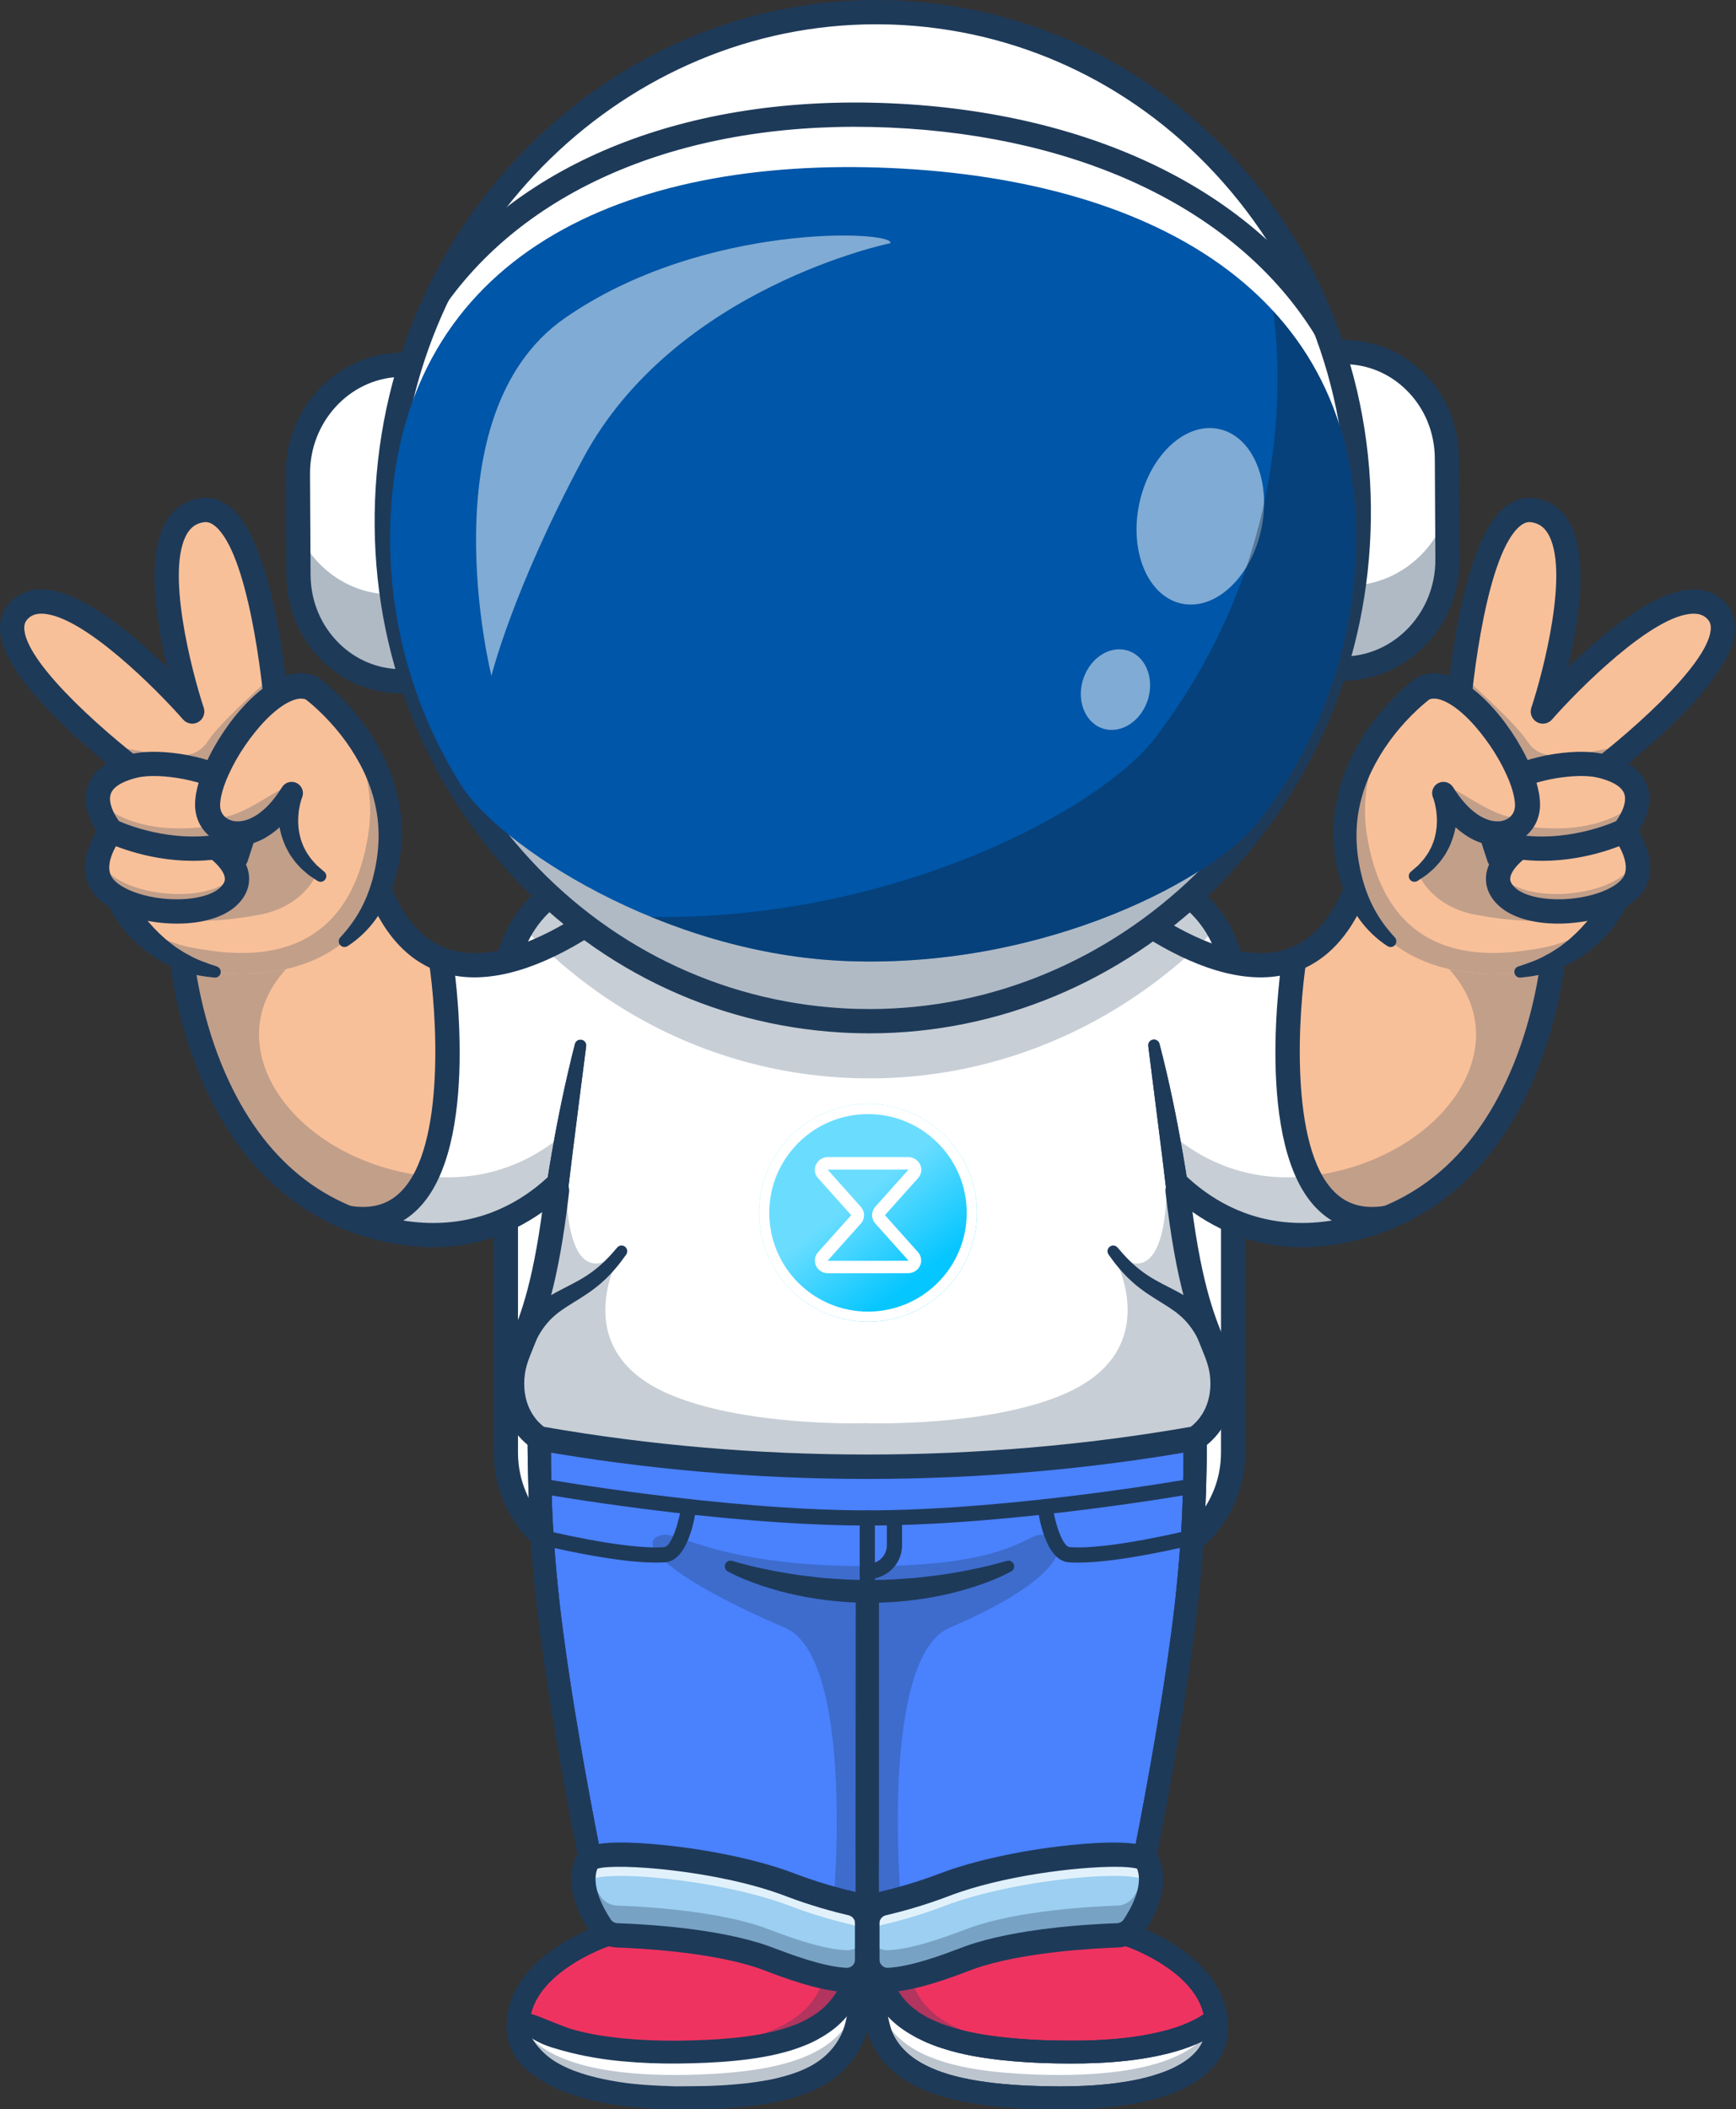 <svg width="247" height="300" viewBox="0 0 247 300" fill="none" xmlns="http://www.w3.org/2000/svg">
<rect x="0" y="0" width="247" height="300" fill="#333333" stroke="none"/>
<path d="M175.454 140.17V206.608C175.454 215.527 168.226 222.755 159.306 222.755H88.124C79.205 222.755 71.977 215.527 71.977 206.608V140.17C71.977 137.08 72.842 134.194 74.343 131.743C74.546 131.409 74.762 131.088 74.985 130.771C77.92 126.685 82.709 124.019 88.124 124.019H159.306C164.766 124.019 169.6 126.73 172.519 130.885C172.746 131.205 172.962 131.539 173.169 131.877C174.62 134.3 175.454 137.137 175.454 140.17Z" fill="white"/>
<path d="M159.306 224.481H88.121C78.266 224.481 70.248 216.463 70.248 206.608V140.168C70.248 130.312 78.266 122.294 88.121 122.294H159.306C169.161 122.294 177.179 130.312 177.179 140.168V206.608C177.179 216.463 169.161 224.481 159.306 224.481ZM88.121 125.748C80.17 125.748 73.701 132.216 73.701 140.168V206.608C73.701 214.559 80.17 221.028 88.121 221.028H159.306C167.257 221.028 173.725 214.559 173.725 206.608V140.168C173.725 132.216 167.257 125.748 159.306 125.748H88.121Z" fill="#1E3A59"/>
<path d="M221.173 134.465C221.173 134.465 219.378 165.876 195.466 173.919C193.527 174.572 191.444 175.069 189.202 175.384C180.534 176.604 174.087 173.678 169.743 170.325C165.092 166.739 162.846 162.662 162.846 162.662L159.318 148.076L155.254 131.24L153.4 123.577C153.4 123.577 163.246 133.264 173.517 136.353C177.126 137.437 180.79 137.705 184.101 136.454C188.449 134.807 192.179 130.529 194.37 122.027L221.173 134.465Z" fill="#F8C099"/>
<path d="M195.466 173.919C193.527 174.572 191.444 175.07 189.202 175.384C180.534 176.604 174.087 173.679 169.744 170.325C165.092 166.739 162.846 162.663 162.846 162.663L159.318 148.076L155.254 131.24L153.4 123.578C153.4 123.578 163.246 133.264 173.516 136.354C177.126 137.438 180.79 137.706 184.101 136.455C183.499 140.231 181.73 153.431 184.645 162.511C187.128 170.252 189.762 173.442 195.466 173.919Z" fill="white"/>
<g opacity="0.25">
<path d="M189.209 176.432C171.25 178.961 162.852 163.709 162.852 163.709C162.349 161.485 164.96 159.875 166.704 161.345C171.036 164.997 177.784 168.481 187.114 167.167C208.216 164.198 220.019 143.086 198.885 132.566L221.175 135.513C221.175 135.512 219.08 172.229 189.209 176.432Z" fill="#1E3A59"/>
</g>
<path d="M185.283 177.391C169.187 177.391 161.417 163.647 161.334 163.496C160.874 162.661 161.178 161.611 162.014 161.151C162.849 160.691 163.899 160.996 164.359 161.831C164.68 162.407 172.443 175.994 188.964 173.674C200.689 172.024 209.372 164.982 214.77 152.744C218.015 145.387 219.049 138.242 219.343 135.52L195.484 124.448C193.083 132.212 189.057 136.924 183.498 138.466C170.053 142.197 152.912 125.522 152.189 124.81C151.51 124.141 151.501 123.049 152.17 122.369C152.838 121.689 153.931 121.68 154.611 122.348C154.774 122.508 171.054 138.338 182.578 135.137C187.319 133.82 190.725 129.265 192.702 121.598L193.219 119.59L222.963 133.393L222.896 134.564C222.874 134.951 222.304 144.167 217.971 154.042C212.147 167.316 202.283 175.287 189.445 177.094C188.001 177.297 186.613 177.391 185.283 177.391Z" fill="#1E3A59"/>
<path d="M195.2 175.116C192.15 175.116 189.546 174.066 187.436 171.978C178.371 163.007 182.278 137.257 182.449 136.165C182.597 135.223 183.476 134.577 184.422 134.726C185.364 134.873 186.008 135.756 185.861 136.698C184.776 143.653 183.38 163.108 189.866 169.524C191.718 171.355 194.085 172.001 197.106 171.495C198.044 171.339 198.936 171.973 199.094 172.914C199.251 173.854 198.616 174.745 197.676 174.902C196.821 175.045 195.995 175.116 195.2 175.116Z" fill="#1E3A59"/>
<path d="M191.641 122.236C194.428 139.319 211.474 139.023 216.219 138.238C226.115 136.599 230.135 127.689 230.135 127.689L223.071 116.742L220.006 110.875L215.937 109.312C213.111 103.104 206.649 95.821 202.469 97.907C202.469 97.907 189.238 107.511 191.641 122.236Z" fill="#F8C099"/>
<g opacity="0.25">
<path d="M231.977 123.429C231.586 128.656 224.383 132.888 209.769 130.065C204.621 129.071 200.619 125.118 201.011 119.89C201.402 114.662 205.958 110.74 211.186 111.132C216.415 111.523 232.369 118.2 231.977 123.429Z" fill="#1E3A59"/>
</g>
<path d="M232.729 105.422C228.568 109.017 224.965 111.628 224.965 111.628L213.27 121.93L207.279 103.478C207.279 103.478 207.506 99.862 208.146 95.101C209.404 85.673 212.26 71.761 218.084 72.562C228.559 74.004 219.521 101.198 219.521 101.198C219.521 101.198 237.998 80.058 244.251 86.923C247.91 90.941 239.564 99.512 232.729 105.422Z" fill="#F8C099"/>
<g opacity="0.25">
<path d="M232.731 106.47C228.57 110.065 224.967 112.675 224.967 112.675L213.272 122.977L207.281 104.526C207.281 104.526 207.508 100.91 208.148 96.148C210.802 98.588 215.761 103.03 217.42 105.579C220.28 109.968 228.545 105.331 232.731 106.47Z" fill="#1E3A59"/>
</g>
<path d="M213.269 123.659C213.117 123.659 212.963 123.638 212.813 123.597C212.252 123.444 211.806 123.018 211.626 122.465L205.637 104.009C205.57 103.802 205.543 103.584 205.556 103.367C205.723 100.749 207.375 77.63 214.101 72.132C215.376 71.09 216.835 70.648 218.319 70.852C220.363 71.133 222.027 72.221 223.133 73.999C226.147 78.843 224.649 88.39 223.07 94.965C227.948 90.192 235.425 83.883 240.922 83.827C240.947 83.827 240.972 83.827 240.997 83.827C242.809 83.827 244.374 84.495 245.528 85.763C246.551 86.886 247.003 88.342 246.835 89.973C245.986 98.228 228.387 111.274 226.046 112.975L214.41 123.228C214.091 123.509 213.684 123.659 213.269 123.659ZM209.025 103.259L214.1 118.898L223.824 110.33C223.865 110.294 223.908 110.26 223.952 110.228C231.192 104.981 242.873 94.746 243.4 89.62C243.487 88.772 243.219 88.356 242.975 88.088C242.465 87.528 241.819 87.277 240.957 87.281C235.189 87.338 224.465 98.169 220.819 102.337C220.278 102.956 219.376 103.108 218.662 102.699C217.948 102.291 217.621 101.436 217.881 100.656C219.601 95.476 223.371 80.917 220.2 75.822C219.631 74.908 218.884 74.416 217.849 74.273C217.514 74.228 216.989 74.233 216.287 74.806C211.645 78.6 209.498 96.314 209.025 103.259Z" fill="#1E3A59"/>
<path d="M232.267 125.901C229.376 129.898 218.286 131.035 214.46 127.581C211.205 124.64 214.912 121.481 215.96 120.686C216.123 120.559 216.224 120.495 216.224 120.495C216.224 120.495 212.116 118.892 211.646 115.295C211.615 115.063 211.6 114.821 211.604 114.567C211.652 110.462 222.827 107.752 227.722 108.92C231.38 109.794 232.68 111.408 232.908 113.047C233.152 114.793 232.179 116.568 231.547 117.509C231.256 117.939 231.04 118.192 231.04 118.192C231.04 118.192 234.585 122.7 232.267 125.901Z" fill="#F8C099"/>
<g opacity="0.25">
<path d="M231.549 118.558C228.511 119.838 222.455 121.947 215.962 121.735C216.126 121.608 216.227 121.544 216.227 121.544C216.227 121.544 212.118 119.94 211.648 116.344C215.465 117.483 226.063 119.904 232.911 114.096C233.154 115.842 232.181 117.617 231.549 118.558Z" fill="#1E3A59"/>
</g>
<g opacity="0.25">
<path d="M232.262 126.949C229.371 130.946 218.28 132.083 214.454 128.629C212.854 127.185 212.937 125.689 213.558 124.444C213.729 124.664 213.933 124.885 214.176 125.105C217.997 128.558 229.087 127.421 231.978 123.429C232.278 123.014 232.483 122.579 232.603 122.131C233.14 123.616 233.359 125.428 232.262 126.949Z" fill="#1E3A59"/>
</g>
<path d="M221.668 131.363C218.119 131.363 215.09 130.477 213.303 128.864C211.616 127.341 211.355 125.738 211.434 124.661C211.547 123.108 212.41 121.771 213.292 120.79C211.688 119.608 209.844 117.586 209.877 114.551C209.888 113.553 210.291 112.06 212.145 110.612C216.05 107.564 224.078 106.274 228.122 107.239C231.555 108.059 233.668 109.618 234.403 111.875C235.215 114.37 234.029 116.849 233.14 118.232C234.239 120.059 235.92 123.8 233.664 126.915C232.04 129.158 228.447 130.773 224.053 131.235C223.238 131.321 222.44 131.363 221.668 131.363ZM224.968 110.369C221.476 110.369 216.623 111.498 214.27 113.335C213.677 113.798 213.334 114.255 213.33 114.589C213.299 117.431 216.821 118.875 216.857 118.889C217.451 119.127 217.869 119.677 217.936 120.314C218.002 120.951 217.714 121.575 217.181 121.931C216.467 122.415 214.956 123.786 214.878 124.915C214.858 125.205 214.912 125.664 215.617 126.3C217.012 127.559 220.256 128.162 223.691 127.801C226.972 127.456 229.856 126.285 230.867 124.889C232.354 122.835 229.707 119.296 229.679 119.261C229.17 118.614 229.188 117.698 229.723 117.072C230.234 116.464 231.596 114.391 231.117 112.938C230.693 111.652 228.818 110.956 227.32 110.598C226.669 110.443 225.863 110.369 224.968 110.369Z" fill="#1E3A59"/>
<path d="M219.435 122.433C218.322 122.433 217.17 122.364 215.992 122.206C215.046 122.08 214.383 121.211 214.51 120.265C214.637 119.32 215.506 118.656 216.451 118.784C223.78 119.767 230.209 116.675 230.273 116.643C231.128 116.224 232.163 116.577 232.583 117.432C233.003 118.287 232.653 119.32 231.799 119.742C231.542 119.868 226.254 122.433 219.435 122.433Z" fill="#1E3A59"/>
<path d="M202.47 97.908C208.019 95.139 217.578 108.865 217.337 114.686C217.153 119.128 211.626 122.433 205.777 116.308C199.849 110.102 193.756 102.258 202.47 97.908Z" fill="white"/>
<path d="M230.136 127.692C230.136 127.692 226.113 136.598 216.221 138.237C211.475 139.023 194.429 139.32 191.641 122.235C189.238 107.511 202.47 97.908 202.47 97.908C208.019 95.138 217.579 108.864 217.337 114.686C217.153 119.129 210.378 121.149 205.444 112.937C205.444 112.937 207.82 120.239 201.253 124.607L203.597 129.196L215.246 134.125L226.466 132.795L230.136 127.692Z" fill="#F8C099"/>
<path d="M204.396 121.428L204.117 121.239C204.35 121.084 204.563 120.932 204.767 120.77C204.655 120.987 204.533 121.208 204.396 121.428Z" fill="white"/>
<g opacity="0.25">
<path d="M205.768 112.688C205.204 109.766 212.883 117.672 217.303 116.119C216.828 119.702 211.933 121.438 207.525 116.774C207.417 114.448 205.768 112.688 205.768 112.688Z" fill="#1E3A59"/>
</g>
<g opacity="0.25">
<path d="M224.573 133.018L226.466 132.795C224.22 135.094 220.865 137.468 216.219 138.239C211.471 139.025 194.426 139.318 191.639 122.235C190.004 112.216 195.612 104.563 199.361 100.702C196.226 104.959 193.256 111.226 194.502 118.868C197.732 138.674 213.891 135.733 219.082 134.873C221.167 134.525 222.993 133.859 224.573 133.018Z" fill="#1E3A59"/>
</g>
<path d="M230.132 127.699C230.091 127.787 229.771 128.469 229.136 129.453L228.846 129.489L230.132 127.699Z" fill="white"/>
<path d="M229.328 129.429C229.162 129.599 228.991 129.773 228.811 129.942C228.924 129.773 229.032 129.608 229.135 129.453L229.328 129.429Z" fill="white"/>
<path d="M197.409 134.562C195.876 133.571 194.512 132.264 193.42 130.755C192.866 130.005 192.393 129.198 191.964 128.371C191.545 127.541 191.192 126.677 190.895 125.8C189.728 122.31 189.407 118.498 189.999 114.817C190.29 112.979 190.798 111.181 191.48 109.463C192.168 107.747 193.029 106.112 194.019 104.571C195.014 103.033 196.134 101.586 197.358 100.237C197.969 99.562 198.605 98.91 199.27 98.283C199.604 97.97 199.941 97.661 200.292 97.36C200.651 97.052 200.977 96.778 201.41 96.452L201.458 96.416C201.521 96.368 201.593 96.328 201.663 96.298C201.962 96.173 202.262 96.037 202.571 95.949C202.884 95.882 203.206 95.783 203.517 95.772C203.83 95.753 204.152 95.721 204.446 95.758C204.748 95.78 205.049 95.807 205.323 95.877C206.451 96.114 207.398 96.574 208.248 97.086C209.102 97.6 209.846 98.194 210.546 98.814C211.25 99.433 211.892 100.091 212.497 100.772C213.712 102.133 214.777 103.588 215.73 105.118C216.671 106.656 217.51 108.259 218.167 109.997C218.491 110.872 218.774 111.776 218.956 112.762C218.997 113.012 219.048 113.253 219.066 113.52C219.091 113.783 219.12 114.04 219.114 114.325L219.114 114.743L219.075 115.191C219.038 115.489 218.984 115.791 218.898 116.085C218.585 117.275 217.822 118.36 216.842 119.097C215.852 119.828 214.665 120.219 213.522 120.273C212.371 120.345 211.274 120.101 210.29 119.717C209.303 119.328 208.437 118.773 207.665 118.152C206.119 116.9 204.99 115.358 204.05 113.778L204.047 113.774L206.987 112.433C207.09 112.835 207.134 113.112 207.182 113.439C207.227 113.753 207.259 114.066 207.278 114.378C207.309 114.689 207.301 115.003 207.312 115.313C207.311 115.624 207.291 115.936 207.28 116.245C207.193 117.487 206.92 118.723 206.449 119.879C206.334 120.17 206.222 120.46 206.064 120.731C205.914 121.004 205.778 121.284 205.614 121.547C205.258 122.057 204.923 122.577 204.49 123.014C204.1 123.491 203.624 123.871 203.168 124.265C202.949 124.474 202.685 124.619 202.442 124.791L201.7 125.284C201.328 125.532 200.825 125.431 200.577 125.058C200.348 124.715 200.417 124.26 200.722 123.998L200.8 123.93L201.386 123.423C201.576 123.251 201.788 123.103 201.947 122.902C202.286 122.524 202.643 122.167 202.906 121.741C203.214 121.349 203.422 120.897 203.655 120.468C203.758 120.247 203.834 120.012 203.925 119.787C204.024 119.566 204.08 119.327 204.141 119.091C204.393 118.154 204.488 117.176 204.435 116.201C204.411 115.957 204.399 115.714 204.369 115.472C204.328 115.231 204.309 114.988 204.253 114.752C204.208 114.513 204.155 114.278 204.091 114.049C204.034 113.833 203.95 113.569 203.896 113.439C203.548 112.622 203.929 111.678 204.746 111.331C205.464 111.025 206.281 111.283 206.704 111.905L206.835 112.099L206.838 112.102C207.668 113.424 208.646 114.63 209.776 115.504C210.887 116.389 212.187 116.905 213.303 116.813C213.861 116.78 214.349 116.583 214.729 116.298C215.095 115.999 215.368 115.617 215.477 115.15C215.511 115.037 215.527 114.915 215.541 114.791L215.555 114.602L215.549 114.382C215.554 114.241 215.529 114.074 215.512 113.913C215.503 113.754 215.462 113.578 215.434 113.408C215.303 112.719 215.076 111.991 214.805 111.269C213.67 108.372 211.874 105.562 209.788 103.187C209.263 102.594 208.714 102.031 208.138 101.523C207.564 101.014 206.969 100.541 206.361 100.177C205.758 99.809 205.14 99.533 204.598 99.422C204.05 99.31 203.636 99.349 203.271 99.518L203.524 99.364C203.264 99.556 202.923 99.832 202.624 100.086C202.316 100.346 202.013 100.619 201.713 100.895C201.114 101.449 200.537 102.031 199.982 102.634C198.871 103.838 197.855 105.128 196.959 106.487C196.069 107.849 195.281 109.272 194.658 110.76C194.041 112.247 193.579 113.792 193.304 115.367C192.741 118.515 193 121.778 193.826 124.908C194.241 126.462 194.815 127.962 195.582 129.372C196.35 130.781 197.312 132.09 198.442 133.306L198.453 133.317C198.76 133.648 198.742 134.166 198.411 134.474C198.13 134.735 197.716 134.76 197.409 134.562Z" fill="#1E3A59"/>
<path d="M231.617 128.361C231.425 128.822 231.259 129.163 231.056 129.535C230.861 129.9 230.648 130.249 230.426 130.592C230.21 130.94 229.964 131.264 229.729 131.597C229.481 131.92 229.225 132.236 228.966 132.549C227.912 133.79 226.675 134.873 225.344 135.808C224.694 136.297 223.966 136.678 223.27 137.088C222.529 137.429 221.813 137.807 221.038 138.053C219.529 138.636 217.922 138.89 216.354 139.04C215.907 139.082 215.509 138.754 215.467 138.307C215.43 137.921 215.669 137.572 216.023 137.456L216.088 137.435C217.471 136.982 218.82 136.522 220.046 135.809C220.684 135.511 221.25 135.079 221.845 134.72C222.402 134.291 222.972 133.895 223.484 133.417C224.536 132.503 225.483 131.475 226.348 130.386C226.557 130.108 226.765 129.83 226.98 129.557C227.176 129.271 227.386 128.993 227.579 128.706C227.771 128.419 227.967 128.133 228.147 127.843C228.326 127.565 228.518 127.242 228.654 127.023L228.738 126.886C229.208 126.123 230.208 125.885 230.971 126.356C231.66 126.781 231.919 127.637 231.617 128.361Z" fill="#1E3A59"/>
<path d="M25.697 134.465C25.697 134.465 27.492 165.876 51.404 173.919C53.343 174.572 55.426 175.069 57.668 175.384C66.337 176.604 72.783 173.678 77.127 170.325C81.778 166.739 84.024 162.662 84.024 162.662L87.552 148.076L91.616 131.24L93.47 123.577C93.47 123.577 83.624 133.264 73.354 136.353C69.744 137.437 66.08 137.705 62.77 136.454C58.421 134.807 54.691 130.529 52.5 122.027L25.697 134.465Z" fill="#F8C099"/>
<path d="M51.4 173.919C53.34 174.572 55.422 175.07 57.664 175.384C66.333 176.604 72.779 173.679 77.123 170.325C81.774 166.739 84.02 162.663 84.02 162.663L87.548 148.076L91.613 131.24L93.466 123.578C93.466 123.578 83.62 133.264 73.35 136.354C69.74 137.438 66.077 137.706 62.766 136.455C63.368 140.231 65.136 153.431 62.222 162.511C59.739 170.252 57.104 173.442 51.4 173.919Z" fill="white"/>
<g opacity="0.25">
<path d="M57.658 176.432C75.617 178.961 84.014 163.709 84.014 163.709C84.517 161.485 81.906 159.875 80.163 161.345C75.831 164.997 69.082 168.481 59.752 167.167C38.65 164.198 26.847 143.086 47.981 132.566L25.691 135.513C25.691 135.513 27.786 172.229 57.658 176.432Z" fill="#1E3A59"/>
</g>
<path d="M61.587 177.391C60.255 177.391 58.87 177.297 57.424 177.094C44.587 175.287 34.723 167.316 28.898 154.042C24.565 144.167 23.995 134.952 23.973 134.564L23.906 133.393L53.65 119.59L54.168 121.598C56.144 129.265 59.55 133.82 64.291 135.137C75.816 138.338 92.095 122.508 92.258 122.348C92.939 121.679 94.032 121.689 94.7 122.369C95.368 123.049 95.36 124.141 94.68 124.81C93.957 125.522 76.814 142.194 63.372 138.466C57.813 136.924 53.786 132.212 51.386 124.448L27.526 135.52C27.82 138.241 28.855 145.386 32.1 152.744C37.498 164.982 46.18 172.024 57.905 173.674C74.431 175.999 82.19 162.407 82.512 161.827C82.975 160.995 84.025 160.693 84.859 161.154C85.692 161.615 85.995 162.662 85.536 163.496C85.453 163.647 77.681 177.389 61.587 177.391Z" fill="#1E3A59"/>
<path d="M51.669 175.116C50.874 175.116 50.049 175.044 49.194 174.902C48.254 174.744 47.619 173.854 47.776 172.913C47.933 171.973 48.827 171.341 49.764 171.495C52.783 171.999 55.153 171.355 57.005 169.523C63.497 163.099 62.096 143.65 61.009 136.698C60.862 135.756 61.506 134.873 62.448 134.726C63.391 134.58 64.274 135.222 64.421 136.165C64.592 137.257 68.499 163.007 59.434 171.977C57.324 174.065 54.72 175.116 51.669 175.116Z" fill="#1E3A59"/>
<path d="M55.229 122.236C52.443 139.319 35.397 139.023 30.652 138.238C20.756 136.599 16.736 127.689 16.736 127.689L23.799 116.742L26.865 110.875L30.934 109.312C33.76 103.104 40.222 95.821 44.402 97.907C44.402 97.907 57.632 107.511 55.229 122.236Z" fill="#F8C099"/>
<g opacity="0.25">
<path d="M14.882 123.429C15.274 128.656 22.477 132.888 37.091 130.065C42.239 129.071 46.24 125.118 45.849 119.89C45.457 114.662 40.902 110.74 35.674 111.132C30.445 111.523 14.491 118.2 14.882 123.429Z" fill="#1E3A59"/>
</g>
<path d="M14.142 105.422C18.303 109.017 21.907 111.628 21.907 111.628L33.601 121.93L39.592 103.478C39.592 103.478 39.364 99.862 38.725 95.101C37.467 85.673 34.611 71.761 28.787 72.562C18.312 74.004 27.35 101.198 27.35 101.198C27.35 101.198 8.873 80.058 2.62 86.923C-1.038 90.941 7.307 99.512 14.142 105.422Z" fill="#F8C099"/>
<g opacity="0.25">
<path d="M14.141 106.47C18.302 110.065 21.906 112.676 21.906 112.676L33.6 122.978L39.591 104.527C39.591 104.527 39.364 100.91 38.724 96.149C36.07 98.589 31.112 103.031 29.451 105.58C26.593 109.969 18.327 105.332 14.141 106.47Z" fill="#1E3A59"/>
</g>
<path d="M33.601 123.659C33.186 123.659 32.779 123.509 32.459 123.227L20.824 112.975C18.483 111.274 0.884 98.228 0.034 89.973C-0.134 88.342 0.318 86.886 1.341 85.763C2.512 84.478 4.103 83.812 5.948 83.827C11.445 83.883 18.922 90.192 23.799 94.965C22.221 88.39 20.723 78.843 23.737 73.999C24.842 72.221 26.507 71.133 28.55 70.852C30.034 70.648 31.494 71.09 32.769 72.132C39.494 77.63 41.147 100.749 41.314 103.367C41.328 103.584 41.3 103.802 41.233 104.009L35.243 122.465C35.064 123.018 34.618 123.444 34.057 123.597C33.907 123.638 33.753 123.659 33.601 123.659ZM5.87 87.28C5.025 87.28 4.396 87.538 3.895 88.088C3.651 88.356 3.382 88.772 3.47 89.62C3.998 94.751 15.679 104.983 22.918 110.228C22.962 110.26 23.005 110.294 23.046 110.33L32.77 118.898L37.846 103.259C37.372 96.314 35.225 78.6 30.583 74.806C29.881 74.232 29.354 74.227 29.021 74.273C27.986 74.416 27.239 74.908 26.67 75.822C23.499 80.917 27.269 95.476 28.989 100.656C29.248 101.436 28.922 102.291 28.208 102.699C27.494 103.108 26.592 102.956 26.051 102.337C22.405 98.169 11.681 87.338 5.913 87.281C5.898 87.28 5.884 87.28 5.87 87.28Z" fill="#1E3A59"/>
<path d="M14.604 125.901C17.496 129.898 28.586 131.035 32.412 127.581C35.666 124.64 31.96 121.481 30.911 120.686C30.749 120.559 30.648 120.495 30.648 120.495C30.648 120.495 34.756 118.892 35.226 115.295C35.257 115.063 35.272 114.821 35.267 114.567C35.219 110.462 24.045 107.752 19.151 108.92C15.491 109.794 14.191 111.408 13.964 113.047C13.72 114.793 14.693 116.568 15.325 117.509C15.616 117.939 15.832 118.192 15.832 118.192C15.832 118.192 12.287 122.7 14.604 125.901Z" fill="#F8C099"/>
<g opacity="0.25">
<path d="M15.329 118.558C18.367 119.837 24.423 121.947 30.916 121.734C30.753 121.607 30.652 121.543 30.652 121.543C30.652 121.543 34.76 119.939 35.23 116.343C31.413 117.483 20.815 119.904 13.968 114.095C13.725 115.841 14.697 117.616 15.329 118.558Z" fill="#1E3A59"/>
</g>
<g opacity="0.25">
<path d="M14.605 126.949C17.496 130.946 28.586 132.083 32.412 128.629C34.013 127.185 33.929 125.689 33.308 124.444C33.137 124.664 32.933 124.885 32.691 125.105C28.87 128.558 17.779 127.421 14.889 123.429C14.589 123.014 14.383 122.579 14.263 122.131C13.727 123.616 13.507 125.428 14.605 126.949Z" fill="#1E3A59"/>
</g>
<path d="M25.201 131.364C24.428 131.364 23.63 131.322 22.815 131.236C18.421 130.773 14.828 129.158 13.204 126.915C10.949 123.8 12.629 120.06 13.729 118.232C12.84 116.849 11.653 114.371 12.466 111.875C13.201 109.619 15.314 108.059 18.747 107.24C22.79 106.273 30.817 107.564 34.723 110.612C36.578 112.06 36.98 113.553 36.991 114.551C37.024 117.586 35.181 119.608 33.577 120.791C34.459 121.771 35.322 123.109 35.435 124.661C35.513 125.738 35.253 127.341 33.566 128.864C31.779 130.477 28.75 131.364 25.201 131.364ZM19.549 110.599C18.05 110.956 16.175 111.653 15.752 112.938C15.273 114.391 16.635 116.465 17.15 117.077C17.677 117.703 17.696 118.619 17.19 119.262C17.165 119.293 14.505 122.824 16.001 124.89C17.012 126.286 19.896 127.456 23.177 127.801C26.613 128.162 29.857 127.56 31.252 126.301C31.956 125.665 32.011 125.206 31.991 124.916C31.913 123.787 30.402 122.416 29.683 121.928C29.152 121.568 28.861 120.942 28.933 120.304C29.005 119.667 29.422 119.12 30.02 118.887C30.048 118.875 33.569 117.432 33.538 114.589C33.535 114.255 33.192 113.798 32.599 113.335C29.642 111.027 22.74 109.837 19.549 110.599Z" fill="#1E3A59"/>
<path d="M27.435 122.433C20.615 122.433 15.327 119.868 15.07 119.741C14.215 119.319 13.864 118.284 14.286 117.429C14.707 116.575 15.742 116.223 16.596 116.643C16.677 116.683 23.099 119.765 30.419 118.784C31.362 118.654 32.233 119.32 32.36 120.265C32.486 121.211 31.823 122.08 30.878 122.206C29.7 122.364 28.547 122.433 27.435 122.433Z" fill="#1E3A59"/>
<path d="M44.403 97.908C38.854 95.139 29.295 108.865 29.536 114.686C29.72 119.128 35.246 122.433 41.096 116.308C47.023 110.102 53.117 102.258 44.403 97.908Z" fill="white"/>
<path d="M16.734 127.692C16.734 127.692 20.756 136.598 30.649 138.237C35.395 139.023 52.441 139.32 55.229 122.235C57.632 107.511 44.401 97.908 44.401 97.908C38.851 95.138 29.292 108.864 29.533 114.686C29.717 119.129 36.493 121.149 41.426 112.937C41.426 112.937 39.05 120.239 45.618 124.607L43.274 129.196L31.625 134.125L20.405 132.795L16.734 127.692Z" fill="#F8C099"/>
<path d="M42.474 121.429L42.753 121.24C42.52 121.084 42.308 120.932 42.103 120.77C42.215 120.987 42.338 121.208 42.474 121.429Z" fill="white"/>
<g opacity="0.25">
<path d="M41.098 112.688C41.661 109.766 33.982 117.672 29.562 116.119C30.037 119.702 34.933 121.438 39.34 116.774C39.449 114.448 41.098 112.688 41.098 112.688Z" fill="#1E3A59"/>
</g>
<g opacity="0.25">
<path d="M22.296 133.018L20.402 132.795C22.648 135.094 26.003 137.468 30.649 138.239C35.397 139.025 52.443 139.318 55.229 122.235C56.864 112.216 51.257 104.563 47.507 100.702C50.643 104.959 53.613 111.226 52.366 118.868C49.136 138.674 32.977 135.733 27.786 134.873C25.701 134.525 23.875 133.859 22.296 133.018Z" fill="#1E3A59"/>
</g>
<path d="M16.74 127.699C16.78 127.787 17.1 128.469 17.735 129.453L18.026 129.489L16.74 127.699Z" fill="white"/>
<path d="M17.541 129.429C17.707 129.599 17.879 129.773 18.059 129.942C17.946 129.773 17.837 129.608 17.735 129.453L17.541 129.429Z" fill="white"/>
<path d="M48.429 133.307C49.559 132.091 50.522 130.782 51.29 129.372C52.056 127.962 52.63 126.462 53.045 124.908C53.871 121.778 54.13 118.515 53.567 115.367C53.292 113.792 52.83 112.248 52.213 110.76C51.59 109.273 50.803 107.85 49.912 106.487C49.016 105.129 48 103.838 46.889 102.635C46.334 102.032 45.757 101.45 45.158 100.895C44.858 100.619 44.556 100.346 44.247 100.086C43.948 99.832 43.607 99.556 43.347 99.365L43.6 99.519C43.235 99.349 42.822 99.31 42.273 99.422C41.731 99.534 41.113 99.81 40.51 100.178C39.902 100.542 39.307 101.014 38.734 101.524C38.158 102.031 37.608 102.594 37.083 103.187C34.997 105.562 33.201 108.373 32.067 111.269C31.795 111.99 31.569 112.718 31.438 113.409C31.409 113.579 31.369 113.755 31.36 113.913C31.343 114.074 31.317 114.241 31.323 114.382L31.316 114.603L31.33 114.792C31.344 114.915 31.36 115.037 31.394 115.151C31.503 115.617 31.776 115.999 32.142 116.299C32.522 116.583 33.011 116.78 33.568 116.814C34.685 116.906 35.985 116.39 37.096 115.504C38.225 114.63 39.203 113.424 40.034 112.103L40.036 112.1L40.167 111.906C40.667 111.172 41.667 110.982 42.401 111.481C43.046 111.921 43.271 112.748 42.976 113.44C42.921 113.569 42.837 113.833 42.78 114.049C42.716 114.279 42.663 114.513 42.618 114.752C42.562 114.988 42.543 115.231 42.502 115.473C42.473 115.714 42.46 115.957 42.437 116.201C42.383 117.177 42.478 118.155 42.73 119.092C42.791 119.327 42.847 119.566 42.946 119.788C43.037 120.012 43.113 120.247 43.216 120.469C43.449 120.897 43.657 121.349 43.965 121.741C44.228 122.167 44.585 122.524 44.924 122.903C45.083 123.103 45.296 123.251 45.486 123.423L46.071 123.931L46.149 123.998C46.488 124.29 46.525 124.802 46.232 125.14C45.962 125.452 45.506 125.508 45.171 125.285L44.429 124.791C44.186 124.62 43.922 124.474 43.703 124.265C43.247 123.872 42.772 123.491 42.382 123.015C41.949 122.577 41.613 122.057 41.257 121.547C41.093 121.284 40.957 121.004 40.807 120.731C40.649 120.459 40.537 120.17 40.422 119.88C39.951 118.723 39.678 117.487 39.591 116.246C39.58 115.936 39.56 115.625 39.559 115.313C39.57 115.003 39.562 114.69 39.593 114.378C39.612 114.067 39.644 113.753 39.689 113.439C39.737 113.112 39.78 112.835 39.883 112.433L42.824 113.774L42.821 113.778C41.881 115.358 40.752 116.9 39.206 118.152C38.434 118.773 37.568 119.328 36.581 119.717C35.598 120.102 34.5 120.345 33.349 120.272C32.206 120.219 31.018 119.828 30.029 119.097C29.049 118.36 28.286 117.275 27.973 116.085C27.887 115.791 27.833 115.489 27.797 115.191L27.757 114.743L27.757 114.325C27.751 114.039 27.78 113.783 27.805 113.52C27.823 113.253 27.874 113.012 27.915 112.762C28.097 111.776 28.38 110.871 28.703 109.997C29.361 108.26 30.2 106.655 31.141 105.118C32.093 103.588 33.158 102.133 34.374 100.773C34.979 100.092 35.622 99.433 36.325 98.814C37.025 98.194 37.769 97.6 38.623 97.086C39.473 96.574 40.42 96.114 41.548 95.877C41.822 95.807 42.123 95.779 42.425 95.758C42.719 95.721 43.041 95.753 43.353 95.772C43.665 95.783 43.986 95.882 44.299 95.948C44.609 96.037 44.909 96.173 45.208 96.298C45.281 96.329 45.349 96.368 45.409 96.413L45.461 96.452C45.894 96.778 46.221 97.052 46.579 97.36C46.93 97.661 47.267 97.97 47.601 98.283C48.266 98.91 48.902 99.562 49.513 100.237C50.737 101.586 51.857 103.033 52.852 104.571C53.842 106.112 54.703 107.747 55.391 109.463C56.073 111.181 56.581 112.979 56.872 114.817C57.464 118.498 57.143 122.31 55.976 125.8C55.679 126.677 55.326 127.54 54.907 128.371C54.478 129.198 54.005 130.005 53.452 130.755C52.359 132.264 50.996 133.57 49.462 134.562C49.083 134.807 48.576 134.699 48.331 134.319C48.123 133.998 48.169 133.586 48.418 133.318L48.429 133.307Z" fill="#1E3A59"/>
<path d="M18.218 127.022C18.353 127.241 18.545 127.565 18.725 127.843C18.905 128.132 19.1 128.418 19.292 128.706C19.486 128.992 19.695 129.27 19.891 129.557C20.106 129.83 20.314 130.108 20.523 130.386C21.388 131.475 22.335 132.503 23.387 133.417C23.899 133.895 24.47 134.291 25.027 134.72C25.621 135.079 26.187 135.511 26.825 135.809C28.05 136.521 29.4 136.982 30.783 137.435L30.848 137.456C31.275 137.596 31.508 138.056 31.368 138.482C31.247 138.851 30.888 139.074 30.518 139.039C28.949 138.889 27.343 138.636 25.833 138.053C25.058 137.807 24.343 137.429 23.602 137.088C22.905 136.677 22.177 136.297 21.528 135.808C20.196 134.873 18.959 133.79 17.906 132.549C17.647 132.235 17.39 131.919 17.142 131.597C16.907 131.263 16.661 130.939 16.445 130.592C16.223 130.249 16.01 129.899 15.815 129.535C15.612 129.163 15.446 128.821 15.254 128.361C14.909 127.533 15.301 126.583 16.129 126.239C16.876 125.928 17.723 126.218 18.134 126.885L18.218 127.022Z" fill="#1E3A59"/>
<path d="M108.585 280.14C108.271 280.14 107.953 280.054 107.668 279.875C99.151 274.526 86.644 276.892 86.518 276.916C85.585 277.102 84.676 276.489 84.492 275.554C84.308 274.619 84.916 273.712 85.851 273.527C86.417 273.415 99.814 270.864 109.505 276.95C110.312 277.458 110.556 278.523 110.048 279.331C109.72 279.853 109.159 280.14 108.585 280.14Z" fill="#1E3A59"/>
<path d="M173.012 289.123C172.987 289.38 173.581 299.298 147.1 298.307C135.876 297.888 128.241 295.738 125.505 289.83C123.062 284.542 123.412 263.838 123.412 263.838V225.664H123.375V263.838C123.375 263.838 123.505 271.488 123.058 278.676C122.769 283.31 122.237 287.758 121.278 289.83C118.546 295.738 112.159 297.888 100.935 298.307C74.454 299.298 73.799 289.38 73.771 289.123C73.633 287.749 73.799 286.477 74.173 285.314C76.405 278.44 86.186 275.22 86.186 275.22C86.186 275.22 79.954 246.657 77.808 226.481C77.132 220.148 76.8 213.737 76.731 207.363C76.722 206.423 76.718 205.48 76.718 204.541C76.767 179.288 80.885 154.693 84.796 137.009C86.04 131.412 91.321 126.501 92.377 122.488C94.362 114.984 91.727 110.585 91.727 110.585H150.991C150.991 110.585 152.499 115.215 154.564 123.086C155.605 127.033 160.837 131.793 162.036 137.192C165.926 154.852 170.016 179.341 170.069 204.489C170.073 205.46 170.069 206.436 170.056 207.411C169.992 213.773 169.65 220.16 168.979 226.481C166.833 246.657 160.601 275.22 160.601 275.22C160.601 275.22 173.971 279.627 173.012 289.123Z" fill="white"/>
<path d="M173.012 289.123C172.987 289.38 173.581 299.299 147.1 298.307C135.876 297.888 128.241 295.738 125.505 289.83C124.03 286.636 123.574 277.83 123.444 271.35C123.355 267.094 123.412 263.838 123.412 263.838V225.664H123.375V263.838C123.375 263.838 123.432 267.094 123.343 271.35C123.298 273.618 123.217 276.175 123.058 278.676C122.769 283.31 122.237 287.758 121.278 289.83C118.546 295.738 112.159 297.888 100.935 298.307C74.454 299.299 73.799 289.38 73.771 289.123C73.633 287.749 73.799 286.477 74.173 285.314C76.405 278.44 86.186 275.22 86.186 275.22C86.186 275.22 85.873 273.793 85.369 271.35C83.605 262.866 79.474 242.145 77.808 226.482C77.132 220.148 76.799 213.737 76.73 207.363C76.722 206.424 76.718 205.48 76.718 204.541C87.8 206.57 103.976 208.619 124.058 208.619C142.811 208.619 158.617 206.606 170.069 204.489C170.073 205.46 170.069 206.436 170.056 207.411C169.991 213.773 169.65 220.16 168.979 226.481C167.312 242.145 163.182 262.865 161.422 271.35C160.914 273.793 160.601 275.22 160.601 275.22C160.601 275.22 173.971 279.627 173.012 289.123Z" fill="#4A81FD"/>
<path d="M85.369 271.35H123.343C123.298 273.619 123.217 276.176 123.058 278.676C122.769 283.31 122.237 287.757 121.278 289.831C118.545 295.738 112.159 297.888 100.935 298.307C74.453 299.299 73.799 289.38 73.771 289.123C73.633 287.749 73.799 286.477 74.173 285.315C76.405 278.44 86.186 275.221 86.186 275.221C86.186 275.221 85.873 273.793 85.369 271.35Z" fill="#EF3360"/>
<path d="M173.013 289.123C172.988 289.379 173.582 299.298 147.101 298.307C135.877 297.888 128.242 295.738 125.506 289.83C124.031 286.635 123.575 277.83 123.445 271.35H161.423C160.915 273.793 160.602 275.22 160.602 275.22C160.602 275.22 173.972 279.627 173.013 289.123Z" fill="#EF3360"/>
<g opacity="0.3">
<path d="M173.016 289.123C172.99 289.378 172.334 299.299 145.853 298.308C134.627 297.886 128.243 295.737 125.509 289.829C124.551 287.756 124.021 283.312 123.732 278.675L123.485 263.724L123.063 278.675C122.774 283.312 122.243 287.756 121.286 289.829C118.552 295.737 112.168 297.886 100.942 298.308C74.46 299.299 73.804 289.378 73.779 289.123C73.641 287.748 73.804 286.476 74.18 285.315C75.138 286.891 77.997 289.161 86.393 290.315C100.018 292.183 114.651 290.52 117.134 281.46C119.003 274.641 122.08 235.952 111.724 231.528C95.712 224.684 89.833 219.182 94.286 218.296C96.548 217.844 102.51 222.756 123.397 222.756C144.284 222.756 146.181 217.844 148.443 218.296C152.896 219.182 151.083 224.684 135.07 231.528C124.715 235.952 127.792 274.641 129.66 281.46C132.144 290.52 146.777 292.183 160.402 290.315C168.797 289.161 171.657 286.891 172.614 285.315C172.99 286.476 173.154 287.748 173.016 289.123Z" fill="#1E3A59"/>
</g>
<path d="M164.974 148.466C166.323 153.639 167.399 158.877 168.311 164.146C169.22 169.416 169.934 174.722 170.488 180.047C171.037 185.374 171.381 190.722 171.596 196.078C171.787 201.435 171.755 206.801 171.592 212.162L171.427 216.183L171.159 220.2C171.086 221.54 170.938 222.875 170.822 224.212C170.7 225.549 170.582 226.887 170.416 228.217C169.806 233.545 169.023 238.835 168.165 244.107C166.432 254.651 164.418 265.116 162.188 275.568L161.108 273.677L161.11 273.678C161.527 273.819 161.859 273.95 162.223 274.096C162.578 274.24 162.928 274.39 163.275 274.546C163.969 274.859 164.651 275.196 165.322 275.559C166.661 276.287 167.959 277.118 169.177 278.093C170.392 279.068 171.533 280.194 172.48 281.526C173.426 282.851 174.165 284.407 174.487 286.083C174.654 286.917 174.712 287.773 174.678 288.615C174.674 288.828 174.65 289.031 174.636 289.24L174.633 289.277L174.638 289.225C174.639 289.198 174.639 289.193 174.638 289.22L174.637 289.267L174.628 289.457C174.622 289.588 174.606 289.708 174.593 289.834C174.529 290.322 174.414 290.781 174.256 291.217C173.628 292.973 172.427 294.33 171.128 295.344C169.818 296.368 168.381 297.08 166.935 297.651C165.485 298.215 164.01 298.618 162.533 298.941C159.577 299.55 156.611 299.846 153.663 299.947C150.712 300.05 147.785 299.999 144.852 299.825C141.917 299.637 138.963 299.331 136.014 298.656C134.542 298.32 133.07 297.884 131.628 297.289C130.189 296.693 128.773 295.924 127.494 294.9C126.219 293.876 125.103 292.574 124.321 291.095L124.042 290.535L123.788 289.922C123.647 289.523 123.514 289.127 123.417 288.746C123.204 287.976 123.059 287.229 122.925 286.483C122.425 283.512 122.211 280.6 122.044 277.683C121.886 274.769 121.81 271.864 121.78 268.959C121.766 267.506 121.763 266.055 121.776 264.6C121.794 263.159 121.781 261.716 121.785 260.274V225.661L125.037 225.662L125.006 260.224C125.008 261.663 124.993 263.107 125.011 264.542C125.024 265.996 125.021 267.445 125.008 268.895C124.978 271.796 124.903 274.697 124.747 277.607C124.582 280.519 124.37 283.427 123.876 286.392C123.749 287.135 123.602 287.882 123.396 288.648C123.301 289.028 123.173 289.422 123.039 289.817C122.962 290.02 122.874 290.227 122.79 290.431C122.704 290.631 122.612 290.801 122.523 290.987C121.789 292.439 120.763 293.787 119.526 294.872C118.294 295.967 116.877 296.781 115.438 297.409C113.992 298.033 112.51 298.469 111.032 298.801C108.071 299.459 105.117 299.724 102.187 299.88C99.26 300.008 96.331 300.051 93.384 299.903C92.647 299.864 91.911 299.827 91.173 299.756L90.067 299.659L88.96 299.53C88.223 299.456 87.485 299.318 86.747 299.213C86.011 299.069 85.273 298.951 84.54 298.769C83.07 298.434 81.604 298.015 80.168 297.438C78.731 296.867 77.32 296.134 76.013 295.159C74.718 294.18 73.5 292.942 72.735 291.289C72.545 290.876 72.382 290.446 72.269 289.963C72.242 289.841 72.214 289.719 72.194 289.585C72.182 289.522 72.173 289.447 72.164 289.375L72.148 289.206C72.134 288.998 72.111 288.794 72.108 288.582C72.075 287.74 72.137 286.886 72.306 286.053C72.632 284.382 73.372 282.829 74.319 281.509C75.267 280.18 76.406 279.057 77.621 278.085C78.838 277.111 80.133 276.283 81.471 275.556C82.141 275.194 82.822 274.856 83.515 274.545C83.861 274.389 84.211 274.239 84.565 274.095C84.929 273.949 85.26 273.819 85.677 273.677H85.678L84.598 275.568C82.369 265.119 80.356 254.656 78.623 244.114C77.765 238.843 76.982 233.555 76.372 228.228C76.206 226.898 76.088 225.561 75.967 224.224C75.851 222.887 75.7 221.552 75.631 220.212L75.362 216.196L75.197 212.177C75.034 206.816 75.003 201.452 75.192 196.096C75.403 190.742 75.749 185.395 76.297 180.069C77.415 169.423 79.164 158.849 81.801 148.493C81.912 148.057 82.356 147.794 82.792 147.905C83.195 148.008 83.45 148.395 83.399 148.798C82.058 159.356 80.624 169.852 79.663 180.396C78.722 190.934 78.168 201.51 78.484 212.071C78.6 217.353 79.035 222.613 79.604 227.861C80.204 233.11 80.98 238.355 81.832 243.59C83.552 254.055 85.563 264.504 87.776 274.875L88.079 276.292L86.696 276.766H86.696C86.431 276.857 86.09 276.987 85.785 277.11C85.472 277.237 85.16 277.371 84.85 277.511C84.229 277.79 83.618 278.092 83.021 278.416C81.827 279.063 80.688 279.796 79.654 280.623C77.59 282.265 75.941 284.355 75.496 286.688C75.378 287.268 75.335 287.86 75.358 288.457C75.359 288.606 75.378 288.759 75.387 288.911L75.396 289.011L75.404 289.069C75.41 289.113 75.424 289.167 75.435 289.22C75.485 289.44 75.576 289.687 75.688 289.928C76.132 290.907 76.972 291.816 77.969 292.561C79.986 294.067 82.599 294.995 85.266 295.599C85.93 295.765 86.617 295.874 87.293 296.008C87.982 296.104 88.662 296.233 89.359 296.302L90.398 296.424L91.445 296.515C92.142 296.583 92.844 296.618 93.546 296.655C96.355 296.797 99.195 296.756 102.024 296.632C104.844 296.484 107.651 296.223 110.32 295.628C112.975 295.033 115.517 294.078 117.376 292.433C118.305 291.614 119.056 290.631 119.623 289.513C119.689 289.375 119.769 289.227 119.824 289.096L119.981 288.708C120.077 288.42 120.174 288.13 120.254 287.811C120.422 287.186 120.556 286.518 120.672 285.841C121.126 283.119 121.341 280.271 121.5 277.431C121.653 274.587 121.726 271.726 121.755 268.864C121.769 267.434 121.772 266.001 121.759 264.573C121.741 263.128 121.756 261.69 121.753 260.248L121.785 225.659L125.037 225.661L125.037 260.299C125.033 261.743 125.046 263.185 125.028 264.63C125.015 266.06 125.018 267.494 125.032 268.927C125.062 271.793 125.137 274.658 125.291 277.507C125.452 280.349 125.669 283.203 126.129 285.925C126.25 286.599 126.382 287.27 126.554 287.89C126.634 288.208 126.735 288.496 126.833 288.777L126.991 289.164L127.195 289.573C127.766 290.646 128.561 291.582 129.532 292.367C131.492 293.933 134.075 294.874 136.742 295.487C139.423 296.102 142.23 296.4 145.049 296.579C147.876 296.748 150.727 296.796 153.543 296.698C156.361 296.602 159.158 296.316 161.855 295.761C163.197 295.467 164.513 295.105 165.752 294.622C166.985 294.138 168.158 293.543 169.122 292.784C170.09 292.036 170.844 291.112 171.19 290.135C171.279 289.894 171.337 289.648 171.367 289.421C171.371 289.367 171.381 289.309 171.382 289.259L171.386 289.179L171.389 289.086L171.398 288.936C171.406 288.785 171.428 288.629 171.428 288.481C171.452 287.883 171.412 287.289 171.295 286.708C170.855 284.371 169.209 282.276 167.142 280.63C166.107 279.801 164.966 279.068 163.771 278.419C163.173 278.095 162.561 277.791 161.94 277.512C161.629 277.372 161.316 277.238 161.003 277.11C160.697 276.987 160.357 276.857 160.09 276.766L158.711 276.281L159.011 274.875C161.224 264.502 163.236 254.051 164.956 243.583C165.808 238.347 166.584 233.1 167.184 227.851C167.754 222.601 168.183 217.34 168.302 212.057C168.613 201.494 168.064 190.915 167.114 180.376C166.141 169.831 164.686 159.336 163.377 148.77C163.322 148.323 163.639 147.917 164.085 147.861C164.496 147.81 164.873 148.076 164.974 148.466Z" fill="#1E3A59"/>
<path d="M164.974 148.466C166.323 153.639 167.399 158.877 168.311 164.146C169.22 169.416 169.934 174.722 170.488 180.047C171.037 185.374 171.381 190.722 171.596 196.078C171.787 201.435 171.755 206.801 171.592 212.162L171.427 216.183L171.159 220.2C171.086 221.54 170.938 222.875 170.822 224.212C170.7 225.549 170.582 226.887 170.416 228.217C169.806 233.545 169.023 238.835 168.165 244.107C166.432 254.651 164.418 265.116 162.188 275.568L161.108 273.677L161.11 273.678C161.527 273.819 161.859 273.95 162.223 274.096C162.578 274.24 162.928 274.39 163.275 274.546C163.969 274.859 164.651 275.196 165.322 275.559C166.661 276.287 167.959 277.118 169.177 278.093C170.392 279.068 171.533 280.194 172.48 281.526C173.426 282.851 174.165 284.407 174.487 286.083C174.654 286.917 174.712 287.773 174.678 288.615C174.674 288.828 174.65 289.031 174.636 289.24L174.633 289.277L174.638 289.225C174.639 289.198 174.639 289.193 174.638 289.22L174.637 289.267L174.628 289.457C174.622 289.588 174.606 289.708 174.593 289.834C174.529 290.322 174.414 290.781 174.256 291.217C173.628 292.973 172.427 294.33 171.128 295.344C169.818 296.368 168.381 297.08 166.935 297.651C165.485 298.215 164.01 298.618 162.533 298.941C159.577 299.55 156.611 299.846 153.663 299.947C150.712 300.05 147.785 299.999 144.852 299.825C141.917 299.637 138.963 299.331 136.014 298.656C134.542 298.32 133.07 297.884 131.628 297.289C130.189 296.693 128.773 295.924 127.494 294.9C126.219 293.876 125.103 292.574 124.321 291.095L124.042 290.535L123.788 289.922C123.647 289.523 123.514 289.127 123.417 288.746C123.204 287.976 123.059 287.229 122.925 286.483C122.425 283.512 122.211 280.6 122.044 277.683C121.886 274.769 121.81 271.864 121.78 268.959C121.766 267.506 121.763 266.055 121.776 264.6C121.794 263.159 121.781 261.716 121.785 260.274V225.661L125.037 225.662L125.006 260.224C125.008 261.663 124.993 263.107 125.011 264.542C125.024 265.996 125.021 267.445 125.008 268.895C124.978 271.796 124.903 274.697 124.747 277.607C124.582 280.519 124.37 283.427 123.876 286.392C123.749 287.135 123.602 287.882 123.396 288.648C123.301 289.028 123.173 289.422 123.039 289.817C122.962 290.02 122.874 290.227 122.79 290.431C122.704 290.631 122.612 290.801 122.523 290.987C121.789 292.439 120.763 293.787 119.526 294.872C118.294 295.967 116.877 296.781 115.438 297.409C113.992 298.033 112.51 298.469 111.032 298.801C108.071 299.459 105.117 299.724 102.187 299.88C99.26 300.008 96.331 300.051 93.384 299.903C92.647 299.864 91.911 299.827 91.173 299.756L90.067 299.659L88.96 299.53C88.223 299.456 87.485 299.318 86.747 299.213C86.011 299.069 85.273 298.951 84.54 298.769C83.07 298.434 81.604 298.015 80.168 297.438C78.731 296.867 77.32 296.134 76.013 295.159C74.718 294.18 73.5 292.942 72.735 291.289C72.545 290.876 72.382 290.446 72.269 289.963C72.242 289.841 72.214 289.719 72.194 289.585C72.182 289.522 72.173 289.447 72.164 289.375L72.148 289.206C72.134 288.998 72.111 288.794 72.108 288.582C72.075 287.74 72.137 286.886 72.306 286.053C72.632 284.382 73.372 282.829 74.319 281.509C75.267 280.18 76.406 279.057 77.621 278.085C78.838 277.111 80.133 276.283 81.471 275.556C82.141 275.194 82.822 274.856 83.515 274.545C83.861 274.389 84.211 274.239 84.565 274.095C84.929 273.949 85.26 273.819 85.677 273.677H85.678L84.598 275.568C82.369 265.119 80.356 254.656 78.623 244.114C77.765 238.843 76.982 233.555 76.372 228.228C76.206 226.898 76.088 225.561 75.967 224.224C75.851 222.887 75.7 221.552 75.631 220.212L75.362 216.196L75.197 212.177C75.034 206.816 75.003 201.452 75.192 196.096C75.403 190.742 75.749 185.395 76.297 180.069C77.415 169.423 79.164 158.849 81.801 148.493C81.912 148.057 82.356 147.794 82.792 147.905C83.195 148.008 83.45 148.395 83.399 148.798C82.058 159.356 80.624 169.852 79.663 180.396C78.722 190.934 78.168 201.51 78.484 212.071C78.6 217.353 79.035 222.613 79.604 227.861C80.204 233.11 80.98 238.355 81.832 243.59C83.552 254.055 85.563 264.504 87.776 274.875L88.079 276.292L86.696 276.766H86.696C86.431 276.857 86.09 276.987 85.785 277.11C85.472 277.237 85.16 277.371 84.85 277.511C84.229 277.79 83.618 278.092 83.021 278.416C81.827 279.063 80.688 279.796 79.654 280.623C77.59 282.265 75.941 284.355 75.496 286.688C75.378 287.268 75.335 287.86 75.358 288.457C75.359 288.606 75.378 288.759 75.387 288.911L75.396 289.011L75.404 289.069C75.41 289.113 75.424 289.167 75.435 289.22C75.485 289.44 75.576 289.687 75.688 289.928C76.132 290.907 76.972 291.816 77.969 292.561C79.986 294.067 82.599 294.995 85.266 295.599C85.93 295.765 86.617 295.874 87.293 296.008C87.982 296.104 88.662 296.233 89.359 296.302L90.398 296.424L91.445 296.515C92.142 296.583 92.844 296.618 93.546 296.655C96.355 296.797 99.195 296.756 102.024 296.632C104.844 296.484 107.651 296.223 110.32 295.628C112.975 295.033 115.517 294.078 117.376 292.433C118.305 291.614 119.056 290.631 119.623 289.513C119.689 289.375 119.769 289.227 119.824 289.096L119.981 288.708C120.077 288.42 120.174 288.13 120.254 287.811C120.422 287.186 120.556 286.518 120.672 285.841C121.126 283.119 121.341 280.271 121.5 277.431C121.653 274.587 121.726 271.726 121.755 268.864C121.769 267.434 121.772 266.001 121.759 264.573C121.741 263.128 121.756 261.69 121.753 260.248L121.785 225.659L125.037 225.661L125.037 260.299C125.033 261.743 125.046 263.185 125.028 264.63C125.015 266.06 125.018 267.494 125.032 268.927C125.062 271.793 125.137 274.658 125.291 277.507C125.452 280.349 125.669 283.203 126.129 285.925C126.25 286.599 126.382 287.27 126.554 287.89C126.634 288.208 126.735 288.496 126.833 288.777L126.991 289.164L127.195 289.573C127.766 290.646 128.561 291.582 129.532 292.367C131.492 293.933 134.075 294.874 136.742 295.487C139.423 296.102 142.23 296.4 145.049 296.579C147.876 296.748 150.727 296.796 153.543 296.698C156.361 296.602 159.158 296.316 161.855 295.761C163.197 295.467 164.513 295.105 165.752 294.622C166.985 294.138 168.158 293.543 169.122 292.784C170.09 292.036 170.844 291.112 171.19 290.135C171.279 289.894 171.337 289.648 171.367 289.421C171.371 289.367 171.381 289.309 171.382 289.259L171.386 289.179L171.389 289.086L171.398 288.936C171.406 288.785 171.428 288.629 171.428 288.481C171.452 287.883 171.412 287.289 171.295 286.708C170.855 284.371 169.209 282.276 167.142 280.63C166.107 279.801 164.966 279.068 163.771 278.419C163.173 278.095 162.561 277.791 161.94 277.512C161.629 277.372 161.316 277.238 161.003 277.11C160.697 276.987 160.357 276.857 160.09 276.766L158.711 276.281L159.011 274.875C161.224 264.502 163.236 254.051 164.956 243.583C165.808 238.347 166.584 233.1 167.184 227.851C167.754 222.601 168.183 217.34 168.302 212.057C168.613 201.494 168.064 190.915 167.114 180.376C166.141 169.831 164.686 159.336 163.377 148.77C163.322 148.323 163.639 147.917 164.085 147.861C164.496 147.81 164.873 148.076 164.974 148.466Z" fill="#1E3A59"/>
<path d="M97.313 298.593C75.055 298.593 73.643 290.159 73.555 289.15C73.474 288.338 73.493 287.534 73.612 286.757L73.669 286.384L73.962 286.622C77.134 289.203 84.151 292.157 99.579 291.583C112.069 291.113 118.261 288.547 120.953 282.723C121.804 280.883 122.423 277.052 122.792 271.336L122.805 271.134H123.561L123.557 271.354C123.422 278.056 122.951 286.718 121.472 289.921C118.852 295.584 112.904 298.076 100.941 298.523C99.675 298.57 98.465 298.593 97.313 298.593ZM73.99 287.194C73.922 287.819 73.92 288.459 73.984 289.102C74.074 290.131 75.588 299.03 100.925 298.092C112.7 297.652 118.54 295.232 121.08 289.74C122.383 286.919 122.889 279.675 123.074 273.399C122.692 278.054 122.111 281.247 121.345 282.904C118.574 288.898 112.273 291.537 99.596 292.014C84.505 292.582 77.354 289.762 73.99 287.194Z" fill="#1E3A59"/>
<path d="M123.309 271.269C123.179 277.749 122.72 286.554 121.244 289.75C118.512 295.657 112.126 297.807 100.902 298.226C74.421 299.218 73.762 289.298 73.737 289.042C73.656 288.225 73.681 287.449 73.794 286.708C77.177 289.461 84.348 292.286 99.556 291.717C111.455 291.27 118.224 288.994 121.118 282.733C122.11 280.587 122.667 276.05 122.976 271.269L123.309 271.269Z" fill="white"/>
<path d="M74.34 286.159C75.722 286.381 76.769 286.831 77.894 287.292C79.016 287.73 80.146 288.212 81.33 288.598C83.724 289.292 86.244 289.679 88.784 289.928C91.328 290.166 93.902 290.261 96.484 290.239C99.066 290.204 101.657 290.114 104.204 289.865C106.748 289.617 109.261 289.218 111.614 288.505C112.777 288.129 113.919 287.707 114.936 287.121C115.961 286.551 116.912 285.885 117.681 285.053C118.456 284.23 119.118 283.302 119.609 282.254C119.845 281.789 120.005 281.268 120.162 280.685C120.316 280.111 120.443 279.505 120.539 278.886C120.731 277.648 120.794 276.369 121.001 275.101C121.2 273.829 121.454 272.556 122.197 271.297L122.199 271.293C122.454 270.861 123.011 270.717 123.443 270.972C123.619 271.075 123.746 271.228 123.82 271.402C124.391 272.764 124.438 274.109 124.366 275.449C124.301 276.793 124.038 278.121 123.762 279.468C123.629 280.142 123.489 280.822 123.306 281.517C123.218 281.863 123.111 282.215 122.989 282.573C122.871 282.919 122.714 283.325 122.545 283.654C121.921 284.986 121.049 286.229 120.023 287.309C119.001 288.404 117.773 289.266 116.509 289.967C115.244 290.689 113.908 291.182 112.577 291.611C109.9 292.423 107.197 292.839 104.519 293.102C101.837 293.363 99.176 293.455 96.507 293.491C93.838 293.514 91.156 293.417 88.472 293.165C85.787 292.913 83.102 292.465 80.434 291.754C79.1 291.394 77.739 291.031 76.473 290.371C75.219 289.723 73.979 288.846 73.314 287.421C73.103 286.969 73.298 286.433 73.749 286.222C73.919 286.142 74.101 286.12 74.273 286.149L74.34 286.159Z" fill="#1E3A59"/>
<path d="M74.632 286.913C74.879 287.668 75.055 288.323 75.255 288.979C75.275 289.029 75.297 289.08 75.326 289.136C75.356 289.192 75.364 289.239 75.401 289.302C75.473 289.424 75.504 289.543 75.582 289.668L75.784 290.044C75.869 290.167 75.961 290.286 76.037 290.412C76.707 291.395 77.665 292.342 78.818 293.103C81.173 294.592 84.089 295.401 87.021 295.932C89.964 296.498 93.025 296.629 96.071 296.735C97.602 296.737 99.136 296.699 100.669 296.684C101.435 296.661 102.199 296.616 102.963 296.578C103.722 296.516 104.488 296.48 105.24 296.396C106.754 296.259 108.242 296.039 109.704 295.76C111.154 295.453 112.57 295.065 113.888 294.528C115.207 293.993 116.412 293.294 117.411 292.4C118.414 291.512 119.208 290.426 119.781 289.187C120.023 288.646 120.22 287.985 120.382 287.283C120.466 286.935 120.53 286.568 120.606 286.211L120.789 285.107C121.006 283.62 121.179 282.1 121.279 280.568C121.369 279.035 121.361 277.492 121.505 275.953C121.64 274.413 121.84 272.874 122.53 271.334L122.531 271.331C122.731 270.886 123.253 270.688 123.697 270.887C123.915 270.984 124.074 271.161 124.156 271.366C124.783 272.946 124.888 274.526 124.884 276.103C124.889 277.681 124.701 279.254 124.543 280.831C124.394 282.409 124.249 283.995 124.004 285.594L123.805 286.799C123.72 287.206 123.649 287.607 123.551 288.018C123.358 288.834 123.125 289.68 122.728 290.564C121.994 292.158 120.911 293.649 119.574 294.829C118.242 296.019 116.7 296.896 115.131 297.533C113.558 298.175 111.953 298.609 110.351 298.948C108.749 299.254 107.147 299.489 105.553 299.634C104.754 299.722 103.961 299.76 103.164 299.825C102.37 299.864 101.577 299.91 100.783 299.934C99.196 299.951 97.61 299.99 96.021 299.987C92.836 299.878 89.639 299.743 86.445 299.133C83.262 298.558 80.047 297.674 77.07 295.88L76.508 295.554L75.969 295.163L75.432 294.767L75.163 294.568L74.912 294.335L74.419 293.856C74.254 293.696 74.089 293.541 73.95 293.345C73.668 292.965 73.36 292.619 73.141 292.177C73.022 291.966 72.911 291.752 72.806 291.534L72.542 290.837C72.459 290.605 72.41 290.34 72.358 290.092C72.314 289.83 72.284 289.555 72.287 289.268C72.333 288.371 72.54 287.453 73.025 286.666C73.28 286.251 73.823 286.123 74.237 286.378C74.422 286.491 74.55 286.662 74.612 286.853L74.632 286.913Z" fill="#1E3A59"/>
<path d="M97.273 298.438C88.208 298.438 81.56 297.046 77.48 294.289C74.124 292.022 73.751 289.599 73.711 289.136C73.63 288.335 73.65 287.545 73.767 286.781L73.783 286.677L73.864 286.743C77.057 289.341 84.114 292.321 99.586 291.738C112.143 291.266 118.375 288.673 121.095 282.788C121.954 280.931 122.578 277.081 122.948 271.346L122.952 271.29H123.403L123.402 271.351C123.267 278.038 122.799 286.677 121.331 289.856C118.74 295.457 112.831 297.923 100.936 298.367C99.675 298.414 98.453 298.438 97.273 298.438ZM73.871 286.902C73.769 287.625 73.755 288.369 73.83 289.117C73.87 289.579 74.236 291.953 77.547 294.19C82.073 297.247 90.161 298.649 100.932 298.247C112.774 297.805 118.653 295.359 121.222 289.805C122.677 286.655 123.145 278.077 123.28 271.41H123.065C122.692 277.129 122.067 280.974 121.204 282.839C118.462 288.771 112.2 291.384 99.59 291.858C84.209 292.432 77.118 289.498 73.871 286.902Z" fill="#1E3A59"/>
<path d="M173.011 289.123C172.991 289.379 173.58 299.298 147.099 298.307C135.871 297.888 128.236 295.738 125.505 289.83C124.029 286.635 123.574 277.83 123.439 271.35H123.769C124.082 276.135 124.643 280.667 125.635 282.814C128.529 289.075 136.619 291.351 148.518 291.798C162.905 292.339 169.75 289.839 173.011 287.237C173.076 287.839 173.076 288.469 173.011 289.123Z" fill="white"/>
<g opacity="0.3">
<path d="M173.017 289.125C172.996 289.381 173.586 299.3 147.105 298.308C135.876 297.89 128.242 295.739 125.51 289.832C124.035 286.636 123.579 277.831 123.445 271.351H123.538C123.75 277.25 124.27 283.888 125.51 286.575C128.242 292.479 135.876 294.629 147.105 295.047C167.138 295.8 171.679 290.303 172.712 287.474C172.818 287.397 172.919 287.315 173.017 287.238C173.082 287.84 173.082 288.47 173.017 289.125Z" fill="#1E3A59"/>
</g>
<g opacity="0.3">
<path d="M73.736 289.124C73.757 289.381 73.167 299.3 99.648 298.308C110.876 297.89 118.511 295.739 121.243 289.832C122.718 286.637 123.174 277.831 123.308 271.351H123.214C123.003 277.25 122.483 283.888 121.243 286.575C118.511 292.479 110.876 294.629 99.648 295.047C79.614 295.8 75.073 290.303 74.041 287.474C73.935 287.397 73.834 287.315 73.736 287.238C73.671 287.84 73.671 288.47 73.736 289.124Z" fill="#1E3A59"/>
</g>
<path d="M124.581 271.297C125.387 273.845 125.775 276.404 126.278 278.855C126.41 279.464 126.539 280.065 126.704 280.633C126.859 281.208 127.027 281.736 127.244 282.181C127.711 283.184 128.355 284.087 129.132 284.896L129.753 285.472C129.973 285.653 130.211 285.818 130.438 285.993C130.555 286.077 130.663 286.171 130.787 286.249L131.162 286.477C131.416 286.624 131.652 286.796 131.92 286.926C132.458 287.184 132.979 287.466 133.553 287.675C133.837 287.784 134.109 287.91 134.401 288.006L135.276 288.293C137.622 289.039 140.13 289.461 142.661 289.748C145.193 290.031 147.77 290.173 150.348 290.218C152.922 290.268 155.493 290.233 158.037 290.04C160.579 289.846 163.096 289.493 165.504 288.88C167.901 288.27 170.22 287.356 171.998 285.966L172.011 285.956C172.718 285.403 173.74 285.528 174.293 286.235C174.486 286.482 174.597 286.773 174.629 287.062C174.679 287.527 174.695 287.989 174.683 288.444C174.677 288.672 174.664 288.898 174.645 289.123L174.633 289.26C174.642 289.126 174.634 289.288 174.634 289.335C174.628 289.475 174.618 289.613 174.602 289.746C174.479 290.807 174.11 291.741 173.62 292.575C172.626 294.244 171.183 295.431 169.7 296.318C168.207 297.219 166.63 297.817 165.051 298.299C163.469 298.778 161.872 299.107 160.278 299.347C157.086 299.847 153.898 299.985 150.73 299.996C147.563 299.988 144.413 299.86 141.234 299.516C139.646 299.327 138.055 299.107 136.465 298.75C135.67 298.597 134.878 298.364 134.086 298.156C133.299 297.897 132.508 297.659 131.733 297.323C130.182 296.686 128.652 295.863 127.291 294.728C125.927 293.603 124.78 292.138 124.021 290.504C123.621 289.61 123.398 288.786 123.195 287.969L122.931 286.755L122.714 285.557C122.445 283.965 122.27 282.384 122.172 280.806C121.986 277.651 121.977 274.504 122.627 271.367C122.721 270.916 123.162 270.626 123.614 270.72C123.936 270.786 124.176 271.031 124.252 271.33L124.253 271.334C125.037 274.415 125.271 277.487 125.571 280.534C125.718 282.056 125.861 283.571 126.05 285.056L126.21 286.16C126.274 286.518 126.337 286.881 126.414 287.232C126.569 287.926 126.757 288.608 126.983 289.14C127.526 290.337 128.348 291.377 129.38 292.236C130.411 293.095 131.645 293.772 132.966 294.314C133.619 294.6 134.32 294.808 135.009 295.037C135.721 295.222 136.423 295.432 137.156 295.572C138.602 295.899 140.097 296.104 141.595 296.284C144.602 296.61 147.676 296.736 150.728 296.743C153.776 296.735 156.824 296.598 159.781 296.133C161.261 295.911 162.719 295.608 164.115 295.184C165.506 294.761 166.859 294.24 168.031 293.527C169.207 292.83 170.216 291.944 170.817 290.925C171.117 290.424 171.316 289.872 171.37 289.386C171.377 289.325 171.381 289.27 171.384 289.216L171.391 288.999L171.405 288.845C171.419 288.682 171.428 288.52 171.432 288.36C171.441 288.038 171.428 287.721 171.395 287.412L174.026 288.508C172.849 289.434 171.574 290.134 170.276 290.7C168.978 291.273 167.648 291.681 166.317 292.029C163.649 292.708 160.962 293.078 158.286 293.283C155.608 293.486 152.939 293.521 150.281 293.47C147.624 293.423 144.968 293.277 142.297 292.98C139.631 292.676 136.947 292.234 134.299 291.395L133.309 291.069C132.979 290.96 132.655 290.814 132.328 290.687C131.67 290.446 131.035 290.112 130.396 289.799C129.139 289.109 127.892 288.328 126.818 287.277C125.746 286.241 124.795 285.025 124.139 283.657C123.775 282.929 123.565 282.195 123.383 281.507C123.213 280.809 123.075 280.129 122.978 279.45C122.569 276.743 122.509 274.076 122.958 271.404C123.035 270.949 123.466 270.642 123.92 270.718C124.24 270.772 124.486 271 124.578 271.289L124.581 271.297Z" fill="#1E3A59"/>
<path d="M124.581 271.297C125.387 273.845 125.775 276.404 126.278 278.855C126.41 279.464 126.539 280.065 126.704 280.633C126.859 281.208 127.027 281.736 127.244 282.181C127.711 283.184 128.355 284.087 129.132 284.896L129.753 285.472C129.973 285.653 130.211 285.818 130.438 285.993C130.555 286.077 130.663 286.171 130.787 286.249L131.162 286.477C131.416 286.624 131.652 286.796 131.92 286.926C132.458 287.184 132.979 287.466 133.553 287.675C133.837 287.784 134.109 287.91 134.401 288.006L135.276 288.293C137.622 289.039 140.13 289.461 142.661 289.748C145.193 290.031 147.77 290.173 150.348 290.218C152.922 290.268 155.493 290.233 158.037 290.04C160.579 289.846 163.096 289.493 165.504 288.88C167.901 288.27 170.22 287.356 171.998 285.966L172.011 285.956C172.718 285.403 173.74 285.528 174.293 286.235C174.486 286.482 174.597 286.773 174.629 287.062C174.679 287.527 174.695 287.989 174.683 288.444C174.677 288.672 174.664 288.898 174.645 289.123L174.633 289.26C174.642 289.126 174.634 289.288 174.634 289.335C174.628 289.475 174.618 289.613 174.602 289.746C174.479 290.807 174.11 291.741 173.62 292.575C172.626 294.244 171.183 295.431 169.7 296.318C168.207 297.219 166.63 297.817 165.051 298.299C163.469 298.778 161.872 299.107 160.278 299.347C157.086 299.847 153.898 299.985 150.73 299.996C147.563 299.988 144.413 299.86 141.234 299.516C139.646 299.327 138.055 299.107 136.465 298.75C135.67 298.597 134.878 298.364 134.086 298.156C133.299 297.897 132.508 297.659 131.733 297.323C130.182 296.686 128.652 295.863 127.291 294.728C125.927 293.603 124.78 292.138 124.021 290.504C123.621 289.61 123.398 288.786 123.195 287.969L122.931 286.755L122.714 285.557C122.445 283.965 122.27 282.384 122.172 280.806C121.986 277.651 121.977 274.504 122.627 271.367C122.721 270.916 123.162 270.626 123.614 270.72C123.936 270.786 124.176 271.031 124.252 271.33L124.253 271.334C125.037 274.415 125.271 277.487 125.571 280.534C125.718 282.056 125.861 283.571 126.05 285.056L126.21 286.16C126.274 286.518 126.337 286.881 126.414 287.232C126.569 287.926 126.757 288.608 126.983 289.14C127.526 290.337 128.348 291.377 129.38 292.236C130.411 293.095 131.645 293.772 132.966 294.314C133.619 294.6 134.32 294.808 135.009 295.037C135.721 295.222 136.423 295.432 137.156 295.572C138.602 295.899 140.097 296.104 141.595 296.284C144.602 296.61 147.676 296.736 150.728 296.743C153.776 296.735 156.824 296.598 159.781 296.133C161.261 295.911 162.719 295.608 164.115 295.184C165.506 294.761 166.859 294.24 168.031 293.527C169.207 292.83 170.216 291.944 170.817 290.925C171.117 290.424 171.316 289.872 171.37 289.386C171.377 289.325 171.381 289.27 171.384 289.216L171.391 288.999L171.405 288.845C171.419 288.682 171.428 288.52 171.432 288.36C171.441 288.038 171.428 287.721 171.395 287.412L174.026 288.508C172.849 289.434 171.574 290.134 170.276 290.7C168.978 291.273 167.648 291.681 166.317 292.029C163.649 292.708 160.962 293.078 158.286 293.283C155.608 293.486 152.939 293.521 150.281 293.47C147.624 293.423 144.968 293.277 142.297 292.98C139.631 292.676 136.947 292.234 134.299 291.395L133.309 291.069C132.979 290.96 132.655 290.814 132.328 290.687C131.67 290.446 131.035 290.112 130.396 289.799C129.139 289.109 127.892 288.328 126.818 287.277C125.746 286.241 124.795 285.025 124.139 283.657C123.775 282.929 123.565 282.195 123.383 281.507C123.213 280.809 123.075 280.129 122.978 279.45C122.569 276.743 122.509 274.076 122.958 271.404C123.035 270.949 123.466 270.642 123.92 270.718C124.24 270.772 124.486 271 124.578 271.289L124.581 271.297Z" fill="#1E3A59"/>
<path d="M150.666 298.436C149.534 298.436 148.346 298.414 147.096 298.367C134.632 297.902 127.956 295.277 125.449 289.856C123.988 286.694 123.517 278.047 123.378 271.351L123.377 271.29H123.824L123.827 271.346C124.203 277.079 124.829 280.929 125.688 282.788C128.321 288.483 135.362 291.243 148.519 291.738C163.322 292.298 169.988 289.572 172.972 287.19L173.058 287.122L173.07 287.23C173.135 287.834 173.135 288.472 173.07 289.128C173.07 289.134 173.07 289.145 173.069 289.162C173.062 289.845 172.839 291.633 170.911 293.472C168.471 295.798 162.985 298.436 150.666 298.436ZM123.5 271.41C123.639 278.086 124.111 286.671 125.558 289.805C128.043 295.18 134.687 297.784 147.1 298.247C161.913 298.801 168.181 295.909 170.828 293.384C172.722 291.577 172.943 289.828 172.949 289.16C172.949 289.139 172.95 289.125 172.95 289.118V289.117C173.011 288.508 173.015 287.915 172.961 287.352C169.919 289.73 163.214 292.411 148.515 291.858C135.307 291.361 128.233 288.58 125.579 282.839C124.716 280.972 124.088 277.127 123.711 271.41H123.5Z" fill="#1E3A59"/>
<path d="M85.472 273.973C85.991 274.751 86.856 275.226 87.792 275.258C91.528 275.385 101.879 275.954 108.785 278.413C110.352 278.971 116.181 281.399 120.359 281.603C122.016 281.685 123.392 280.335 123.392 278.677V273.576C123.392 272.217 122.46 271.037 121.136 270.727C119.09 270.249 115.866 269.388 112.365 268.049C102.326 264.208 84.658 262.685 83.621 264.653C81.928 267.866 84.123 271.951 85.472 273.973Z" fill="#9CCFF1"/>
<path d="M161.309 273.973C160.789 274.751 159.924 275.226 158.989 275.258C155.253 275.385 144.902 275.954 137.996 278.413C136.428 278.971 130.6 281.399 126.422 281.603C124.765 281.685 123.389 280.335 123.389 278.677V273.576C123.389 272.217 124.321 271.037 125.644 270.727C127.691 270.249 130.915 269.388 134.416 268.049C144.455 264.208 162.122 262.685 163.16 264.653C164.852 267.866 162.658 271.951 161.309 273.973Z" fill="#9CCFF1"/>
<g opacity="0.7">
<path d="M163.604 268.843C163.507 268.441 163.36 268.046 163.161 267.664C162.121 265.697 144.453 267.221 134.416 271.063C130.916 272.4 127.692 273.262 125.643 273.742C124.322 274.051 123.387 275.23 123.387 276.588V273.576C123.387 272.217 124.322 271.038 125.643 270.725C127.692 270.25 130.916 269.388 134.416 268.046C144.453 264.209 162.121 262.684 163.161 264.652C163.856 265.969 163.893 267.433 163.604 268.843Z" fill="white"/>
</g>
<g opacity="0.3">
<path d="M161.311 273.973C160.795 274.75 159.929 275.225 158.994 275.258C155.258 275.384 144.904 275.953 138.001 278.413C136.432 278.97 130.602 281.397 126.427 281.604C124.768 281.685 123.391 280.335 123.391 278.677V274.445C123.391 276.104 124.768 277.449 126.427 277.372C130.602 277.165 136.432 274.738 138.001 274.181C144.904 271.721 155.258 271.152 158.994 271.026C159.929 270.994 160.795 270.518 161.311 269.742C162.018 268.685 162.958 267.059 163.445 265.286C164.575 268.383 162.572 272.079 161.311 273.973Z" fill="#1E3A59"/>
</g>
<g opacity="0.7">
<path d="M83.182 268.843C83.279 268.441 83.426 268.046 83.625 267.664C84.665 265.697 102.333 267.221 112.37 271.063C115.87 272.4 119.094 273.262 121.143 273.742C122.464 274.051 123.399 275.23 123.399 276.588V273.576C123.399 272.217 122.464 271.038 121.143 270.725C119.094 270.25 115.87 269.388 112.37 268.046C102.333 264.209 84.665 262.684 83.625 264.652C82.93 265.969 82.893 267.433 83.182 268.843Z" fill="white"/>
</g>
<g opacity="0.3">
<path d="M85.472 273.974C85.988 274.75 86.853 275.226 87.788 275.259C91.525 275.385 101.878 275.954 108.782 278.413C110.35 278.97 116.18 281.397 120.355 281.605C122.014 281.686 123.392 280.336 123.392 278.678V274.446C123.392 276.104 122.014 277.45 120.355 277.373C116.18 277.166 110.35 274.738 108.782 274.181C101.878 271.722 91.525 271.153 87.788 271.027C86.853 270.994 85.988 270.519 85.472 269.742C84.764 268.685 83.825 267.059 83.337 265.287C82.207 268.384 84.211 272.079 85.472 273.974Z" fill="#1E3A59"/>
</g>
<path d="M126.278 283.334C125.097 283.334 123.981 282.887 123.114 282.061C122.193 281.184 121.664 279.95 121.664 278.677V273.577C121.664 271.404 123.14 269.541 125.253 269.046C127.28 268.572 130.409 267.734 133.801 266.436C138.45 264.657 145.247 263.169 151.984 262.455C163.322 261.255 164.28 263.071 164.69 263.848C166.783 267.821 164.371 272.497 162.747 274.931V274.931C161.924 276.166 160.542 276.933 159.05 276.983C155.964 277.089 145.37 277.621 138.577 280.039C138.369 280.114 138.082 280.223 137.731 280.355C135.346 281.259 130.381 283.139 126.508 283.328C126.431 283.332 126.354 283.334 126.278 283.334ZM158.643 265.508C153.184 265.508 142.58 266.775 135.035 269.661C131.462 271.028 128.171 271.91 126.04 272.408C125.497 272.536 125.117 273.016 125.117 273.576V278.677C125.117 279.014 125.252 279.328 125.496 279.56C125.63 279.688 125.918 279.903 126.34 279.878C129.668 279.716 134.288 277.966 136.508 277.125C136.885 276.983 137.194 276.866 137.419 276.786C144.481 274.271 154.816 273.673 158.932 273.532C159.315 273.519 159.667 273.325 159.875 273.014C160.798 271.63 162.765 268.242 161.782 265.779C161.221 265.601 160.119 265.508 158.643 265.508Z" fill="#1E3A59"/>
<path d="M104.216 222.014C105.755 222.468 107.391 222.874 109.002 223.202C110.619 223.542 112.246 223.82 113.878 224.049C115.514 224.247 117.146 224.464 118.789 224.549C119.608 224.612 120.429 224.644 121.249 224.683C122.07 224.717 122.891 224.709 123.712 224.723C124.533 224.697 125.354 224.716 126.175 224.677C126.995 224.636 127.816 224.61 128.635 224.535C130.278 224.454 131.909 224.229 133.544 224.031L134.768 223.853L135.987 223.648C136.801 223.512 137.614 223.363 138.421 223.187C140.033 222.864 141.669 222.459 143.212 222.013L143.258 222C143.69 221.876 144.142 222.125 144.267 222.557C144.375 222.932 144.202 223.321 143.873 223.499C142.299 224.356 140.704 224.965 139.06 225.535C137.416 226.076 135.745 226.543 134.048 226.893C133.201 227.072 132.348 227.238 131.491 227.36L130.204 227.548C129.774 227.606 129.343 227.648 128.911 227.698C127.185 227.877 125.449 227.946 123.713 227.97C120.241 227.945 116.77 227.607 113.38 226.885C111.683 226.537 110.012 226.069 108.368 225.528C106.722 224.962 105.129 224.351 103.552 223.499C103.157 223.285 103.009 222.79 103.223 222.395C103.41 222.05 103.809 221.894 104.17 222.001L104.216 222.014Z" fill="#1E3A59"/>
<path d="M191.255 95.096C190.476 95.106 189.842 94.461 189.838 93.653L189.611 51.548C189.607 50.741 190.234 50.078 191.012 50.068C199.174 49.958 205.827 56.734 205.873 65.204L205.95 79.561C205.996 88.031 199.416 94.986 191.255 95.096Z" fill="white"/>
<path d="M191.234 95.407C190.792 95.407 190.374 95.235 190.054 94.921C189.716 94.588 189.528 94.138 189.526 93.655L189.299 51.55C189.293 50.575 190.059 49.77 191.005 49.758C194.931 49.705 198.662 51.212 201.504 54.001C204.497 56.937 206.158 60.915 206.181 65.202L206.257 79.56C206.304 88.185 199.575 95.294 191.256 95.406H191.256C191.249 95.407 191.242 95.407 191.234 95.407ZM191.205 50.377C191.141 50.377 191.078 50.377 191.014 50.378C190.407 50.386 189.916 50.911 189.919 51.547L190.146 93.652C190.148 93.969 190.269 94.262 190.489 94.478C190.695 94.68 190.969 94.792 191.248 94.786C199.227 94.678 205.682 87.85 205.637 79.563L205.56 65.206C205.538 61.086 203.943 57.264 201.07 54.443C198.393 51.817 194.896 50.377 191.205 50.377Z" fill="#1E3A59"/>
<g opacity="0.35">
<path d="M205.914 72.829L205.952 79.563C205.996 88.03 199.417 94.986 191.254 95.1C190.476 95.111 189.842 94.46 189.837 93.653L189.773 82.46C189.995 82.968 190.489 83.314 191.06 83.31L192.022 83.295C198.471 83.209 203.937 78.845 205.914 72.829Z" fill="#1E3A59"/>
</g>
<path d="M191.238 96.823C190.422 96.823 189.652 96.507 189.066 95.931C188.456 95.332 188.118 94.526 188.114 93.662L187.887 51.558C187.877 49.808 189.269 48.365 190.991 48.342C195.304 48.291 199.387 49.934 202.501 52.99C205.765 56.193 207.577 60.528 207.602 65.195L207.678 79.553C207.729 88.953 200.373 96.7 191.28 96.823H191.279C191.265 96.823 191.252 96.823 191.238 96.823ZM191.236 93.37C191.236 93.37 191.235 93.37 191.234 93.37C191.235 93.37 191.236 93.37 191.236 93.37ZM191.341 51.794L191.566 93.361C198.616 93.081 204.265 86.967 204.225 79.571L204.148 65.213C204.128 61.474 202.684 58.008 200.082 55.455C197.704 53.121 194.611 51.828 191.341 51.794Z" fill="#1E3A59"/>
<path d="M57.084 51.873C57.862 51.862 58.497 52.508 58.501 53.315L58.727 95.42C58.732 96.227 58.104 96.891 57.327 96.901C49.165 97.011 42.511 90.234 42.466 81.765L42.389 67.407C42.343 58.938 48.923 51.983 57.084 51.873Z" fill="white"/>
<path d="M57.129 97.213C53.274 97.213 49.623 95.71 46.83 92.968C43.837 90.032 42.176 86.054 42.153 81.767L42.076 67.409C42.03 58.784 48.76 51.676 57.078 51.563C57.53 51.555 57.954 51.729 58.279 52.047C58.618 52.38 58.806 52.83 58.809 53.314L59.035 95.419C59.04 96.394 58.275 97.199 57.329 97.211C57.262 97.212 57.195 97.213 57.129 97.213ZM57.087 52.183C49.107 52.291 42.652 59.12 42.697 67.406L42.774 81.764C42.796 85.883 44.391 89.706 47.264 92.526C49.987 95.198 53.555 96.62 57.32 96.591C57.927 96.583 58.418 96.058 58.415 95.422L58.188 53.317C58.187 53 58.065 52.706 57.844 52.49C57.639 52.288 57.368 52.175 57.087 52.183Z" fill="#1E3A59"/>
<g opacity="0.35">
<path d="M58.663 83.74L58.724 95.42C58.73 96.227 58.098 96.89 57.321 96.901C53.037 96.957 49.165 95.118 46.448 92.13C43.995 89.43 42.485 85.789 42.463 81.767L42.43 75.718C44.775 80.994 49.957 84.623 55.941 84.543L57.422 84.523C57.962 84.514 58.42 84.198 58.663 83.74Z" fill="#1E3A59"/>
</g>
<path d="M57.127 98.629C52.899 98.629 48.897 96.983 45.836 93.979C42.572 90.776 40.761 86.441 40.736 81.774L40.658 67.416C40.608 58.017 47.965 50.27 57.057 50.146C57.89 50.132 58.673 50.451 59.27 51.036C59.88 51.636 60.219 52.442 60.224 53.307L60.45 95.411C60.46 97.161 59.068 98.604 57.346 98.628C57.273 98.629 57.2 98.629 57.127 98.629ZM56.772 53.608C49.721 53.888 44.072 60.002 44.112 67.398L44.189 81.756C44.209 85.495 45.653 88.961 48.255 91.514C50.633 93.848 53.726 95.141 56.995 95.175L56.772 53.608ZM57.104 53.599C57.104 53.599 57.104 53.599 57.103 53.599C57.104 53.599 57.104 53.599 57.104 53.599H57.104Z" fill="#1E3A59"/>
<g opacity="0.25">
<path d="M173.162 131.877C159.569 146.134 140.376 154.5 119.651 153.252C101.744 152.175 85.87 144.101 74.336 131.743C74.539 131.409 74.755 131.088 74.978 130.771C77.913 126.685 82.702 124.019 88.118 124.019H159.3C164.759 124.019 169.593 126.73 172.512 130.885C172.74 131.206 172.955 131.539 173.162 131.877Z" fill="#1E3A59"/>
</g>
<path d="M193.173 77.644C190.677 117.208 157.763 147.418 119.657 145.12C81.552 142.823 52.684 108.888 55.18 69.325C57.675 29.761 90.59 -0.449 128.696 1.849C166.802 4.146 195.669 38.081 193.173 77.644Z" fill="white"/>
<path d="M123.712 145.552C122.362 145.552 121.007 145.512 119.642 145.43C101.619 144.343 84.997 136.168 72.838 122.41C60.009 107.895 53.629 89.035 54.874 69.305C57.376 29.635 90.5 -0.765 128.719 1.539C146.742 2.626 163.364 10.801 175.522 24.558C188.352 39.075 194.731 57.934 193.487 77.664C191.073 115.917 160.181 145.552 123.712 145.552ZM124.648 2.037C88.501 2.037 57.886 31.416 55.493 69.344C54.259 88.908 60.584 107.608 73.303 121.999C85.352 135.633 101.822 143.734 119.68 144.81C121.03 144.892 122.376 144.932 123.712 144.932C159.859 144.934 190.475 115.553 192.867 77.625C194.102 58.061 187.777 39.361 175.058 24.969C163.009 11.336 146.539 3.235 128.681 2.159C127.331 2.077 125.984 2.037 124.648 2.037Z" fill="#1E3A59"/>
<g opacity="0.35">
<path d="M193.134 67.688C193.368 70.953 193.382 74.277 193.171 77.645C190.669 117.207 157.757 147.416 119.652 145.122C81.548 142.82 52.681 108.887 55.173 69.325C55.245 68.187 55.342 67.05 55.465 65.932C57.917 101.084 85.042 129.669 119.907 131.773C156.916 134.001 189.021 105.571 193.134 67.688Z" fill="#1E3A59"/>
</g>
<path d="M123.712 146.969C122.332 146.969 120.95 146.928 119.556 146.844C101.154 145.734 84.185 137.39 71.775 123.348C58.695 108.548 52.19 89.324 53.459 69.216C56.01 28.768 89.808 -2.224 128.803 0.125C147.204 1.235 164.173 9.579 176.583 23.62C189.663 38.42 196.168 57.645 194.899 77.753C192.439 116.754 160.92 146.969 123.712 146.969ZM124.648 3.454C89.242 3.454 59.251 32.255 56.906 69.434C55.695 88.619 61.895 106.954 74.363 121.062C86.161 134.411 102.285 142.343 119.764 143.396C121.084 143.476 122.404 143.515 123.71 143.515C159.118 143.519 189.107 114.716 191.452 77.536C192.663 58.35 186.463 40.015 173.995 25.907C162.197 12.558 146.074 4.626 128.595 3.573C127.272 3.493 125.956 3.454 124.648 3.454Z" fill="#1E3A59"/>
<path d="M192.837 79.471C192.156 93.499 187.138 106.328 179.113 116.77C173.097 124.598 149.291 137.707 120.727 136.701C94.243 135.768 70.868 120.043 65.635 111.714C58.656 100.603 54.9 87.383 55.581 73.355C57.381 36.231 88.852 22.21 126.755 23.899C164.659 25.587 194.637 42.347 192.837 79.471Z" fill="#0056A8"/>
<g opacity="0.5">
<path d="M162.147 71.406C160.61 78.247 163.228 84.7 167.997 85.82C172.765 86.94 177.878 82.302 179.416 75.461C180.953 68.62 178.334 62.167 173.566 61.047C168.797 59.928 163.685 64.565 162.147 71.406Z" fill="white"/>
</g>
<g opacity="0.5">
<path d="M154.212 96.317C153.096 99.328 154.204 102.56 156.687 103.536C159.171 104.51 162.089 102.86 163.206 99.848C164.322 96.836 163.214 93.604 160.73 92.629C158.247 91.654 155.328 93.305 154.212 96.317Z" fill="white"/>
</g>
<g opacity="0.35">
<path d="M181.166 44.243C189.153 52.927 193.555 64.558 192.833 79.469C192.153 93.501 187.133 106.329 179.113 116.771C173.095 124.599 149.286 137.707 120.723 136.704C110.638 136.352 101.006 133.851 92.652 130.426C127.794 130.882 156.8 114.784 164.26 105.074C174.446 91.822 180.815 75.537 181.675 57.736C181.909 52.978 181.722 48.483 181.166 44.243Z" fill="#121A27"/>
</g>
<path d="M188.514 48.379C188.101 48.379 187.688 48.232 187.36 47.937L187.179 47.781L187.037 47.553C176.22 30.093 154.212 19.374 126.656 18.146C98.943 16.911 75.994 25.946 63.694 42.932L63.537 43.12C62.908 43.78 61.864 43.84 61.164 43.239C60.457 42.633 60.36 41.58 60.933 40.857C73.935 22.945 97.941 13.408 126.809 14.696C155.478 15.974 178.473 27.255 189.919 45.648C190.403 46.323 190.341 47.267 189.735 47.873C189.398 48.21 188.956 48.379 188.514 48.379Z" fill="#1E3A59"/>
<g opacity="0.5">
<path d="M69.921 96.126C69.921 96.126 60.622 59.01 80.342 45.263C100.062 31.515 127.413 32.793 126.685 34.586C126.685 34.586 96.033 40.847 82.98 65.172C72.913 83.93 69.921 96.126 69.921 96.126Z" fill="white"/>
</g>
<path d="M173.944 196.811C173.944 202.336 170.066 204.572 170.066 204.572C157.033 206.868 141.247 208.621 123.393 208.621C105.542 208.621 89.765 206.868 76.736 204.572C76.736 204.572 72.857 202.336 72.857 196.811C72.857 190.778 76.805 190.786 79.256 169.317H167.545C169.997 190.786 173.944 190.778 173.944 196.811Z" fill="white"/>
<g opacity="0.25">
<path d="M173.942 196.811C173.942 202.336 170.064 204.572 170.064 204.572C157.031 206.868 141.245 208.621 123.391 208.621C105.54 208.621 89.763 206.868 76.734 204.572C76.734 204.572 72.856 202.336 72.856 196.811C72.856 190.778 76.803 190.786 79.254 169.317H80.571C80.677 173.952 81.669 183.68 88.442 177.944C88.442 177.944 79.775 192.221 95.954 198.608C105.438 202.352 118.728 202.486 122.7 202.433C122.915 202.433 123.102 202.429 123.265 202.425H123.301C123.46 202.429 123.647 202.433 123.866 202.433C127.838 202.486 141.124 202.352 150.608 198.608C166.787 192.221 158.12 177.944 158.12 177.944C164.893 183.68 165.885 173.952 165.991 169.317H167.543C169.995 190.786 173.942 190.778 173.942 196.811Z" fill="#1E3A59"/>
</g>
<g opacity="0.25">
<path d="M123.389 202.409V202.433C123.174 202.433 122.991 202.429 122.832 202.425C123.194 202.417 123.389 202.409 123.389 202.409Z" fill="#1E3A59"/>
</g>
<g opacity="0.25">
<path d="M122.795 202.425C122.636 202.429 122.453 202.433 122.238 202.433V202.409C122.238 202.409 122.433 202.416 122.795 202.425Z" fill="#1E3A59"/>
</g>
<path d="M123.392 210.346C107.572 210.346 91.769 208.975 76.423 206.271L76.542 204.91L75.876 206.066C75.682 205.955 71.133 203.258 71.133 196.811C71.133 194.152 71.825 192.459 72.701 190.314C74.038 187.043 76.059 182.1 77.542 169.121C77.65 168.174 78.506 167.488 79.453 167.602C80.401 167.71 81.081 168.566 80.973 169.513C79.437 182.965 77.307 188.174 75.898 191.621C75.08 193.623 74.586 194.831 74.586 196.811C74.586 200.56 76.702 202.424 77.399 202.936C107.47 208.189 139.345 208.186 169.411 202.932C170.097 202.427 172.217 200.563 172.217 196.811C172.217 194.831 171.723 193.623 170.905 191.621C169.496 188.174 167.366 182.965 165.83 169.513C165.722 168.566 166.402 167.71 167.35 167.602C168.302 167.487 169.153 168.174 169.261 169.121C170.743 182.1 172.764 187.043 174.101 190.315C174.978 192.459 175.67 194.153 175.67 196.811C175.67 203.258 171.121 205.955 170.928 206.066L170.664 206.218L170.365 206.271C155.018 208.975 139.214 210.346 123.392 210.346Z" fill="#1E3A59"/>
<path d="M139 172.5C139 181.06 132.06 188 123.5 188C114.94 188 108 181.06 108 172.5C108 163.94 114.94 157 123.5 157C132.06 157 139 163.94 139 172.5Z" fill="url(#paint0_linear_980_4844)"/>
<path fill-rule="evenodd" clip-rule="evenodd" d="M123.5 186.547C131.258 186.547 137.547 180.258 137.547 172.5C137.547 164.742 131.258 158.453 123.5 158.453C115.742 158.453 109.453 164.742 109.453 172.5C109.453 180.258 115.742 186.547 123.5 186.547ZM123.5 188C132.06 188 139 181.06 139 172.5C139 163.94 132.06 157 123.5 157C114.94 157 108 163.94 108 172.5C108 181.06 114.94 188 123.5 188Z" fill="white"/>
<path fill-rule="evenodd" clip-rule="evenodd" d="M123.503 181.09H117.813C117.066 181.09 116.417 180.688 116.112 180.039C115.806 179.389 115.916 178.645 116.393 178.102L121.092 172.847V172.811L116.393 167.556C115.903 167.013 115.793 166.269 116.112 165.619C116.43 164.97 117.078 164.568 117.813 164.568H123.503H129.206C129.941 164.568 130.589 164.97 130.907 165.619C131.226 166.269 131.115 167.013 130.626 167.556L125.926 172.811V172.847L125.914 172.835L130.614 178.09C131.091 178.634 131.201 179.378 130.895 180.027C130.589 180.677 129.941 181.078 129.194 181.078L123.503 181.09ZM123.503 166.352L129.218 166.34C129.218 166.34 129.231 166.363 129.231 166.375V166.387L124.531 171.642C123.932 172.315 123.932 173.331 124.531 174.004L129.231 179.259V179.271C129.231 179.271 129.231 179.283 129.228 179.293C129.227 179.3 129.224 179.307 129.218 179.307L123.481 179.318H117.8C117.796 179.318 117.793 179.314 117.791 179.308C117.788 179.297 117.788 179.283 117.788 179.283V179.271L122.488 174.016C123.087 173.343 123.087 172.327 122.488 171.654L117.788 166.399V166.387C117.788 166.382 117.79 166.376 117.792 166.369C117.796 166.36 117.8 166.352 117.8 166.352H123.503Z" fill="white"/>
<path d="M123.389 216.973C102.562 216.973 76.871 212.427 76.614 212.381C76.028 212.276 75.637 211.716 75.742 211.129C75.847 210.542 76.407 210.154 76.994 210.256C77.249 210.302 102.756 214.814 123.389 214.814C144.023 214.814 169.53 210.302 169.785 210.256C170.373 210.154 170.933 210.543 171.037 211.129C171.142 211.716 170.752 212.276 170.165 212.381C169.908 212.427 144.217 216.973 123.389 216.973Z" fill="#1E3A59"/>
<path d="M123.402 227.426C122.806 227.426 122.322 226.943 122.322 226.347V215.893C122.322 215.297 122.806 214.814 123.402 214.814C123.998 214.814 124.481 215.297 124.481 215.893V226.347C124.481 226.943 123.998 227.426 123.402 227.426Z" fill="#1E3A59"/>
<path d="M123.401 224.721C122.916 224.721 122.475 224.392 122.354 223.9C122.211 223.321 122.565 222.736 123.143 222.594L124.158 222.344C125.352 222.05 126.186 220.987 126.186 219.758V215.893C126.186 215.297 126.669 214.814 127.265 214.814C127.861 214.814 128.344 215.297 128.344 215.893V219.758C128.344 221.983 126.835 223.908 124.674 224.439L123.66 224.689C123.573 224.711 123.486 224.721 123.401 224.721Z" fill="#1E3A59"/>
<path d="M153.397 222.244C152.915 222.244 152.457 222.229 152.029 222.196C148.452 221.921 147.63 214.411 147.628 214.335C147.608 213.739 148.074 213.24 148.67 213.22C149.25 213.222 149.749 213.653 149.784 214.235C149.934 215.875 151.054 219.956 152.194 220.044C157.693 220.465 169.271 217.618 169.388 217.589C169.966 217.445 170.551 217.798 170.695 218.377C170.838 218.955 170.485 219.54 169.907 219.684C169.454 219.796 159.505 222.244 153.397 222.244Z" fill="#1E3A59"/>
<path d="M93.29 222.244C87.183 222.244 77.234 219.796 76.781 219.684C76.202 219.54 75.85 218.955 75.993 218.377C76.136 217.798 76.722 217.445 77.3 217.589C77.416 217.617 88.994 220.463 94.493 220.044C95.636 219.956 96.757 215.863 96.905 214.228C96.924 213.632 97.426 213.183 98.018 213.202C98.613 213.222 99.079 213.738 99.06 214.334C99.058 214.41 98.241 221.92 94.659 222.196C94.231 222.228 93.772 222.244 93.29 222.244Z" fill="#1E3A59"/>
<path d="M159.031 177.46C160.056 178.692 161.163 179.829 162.412 180.768C163.657 181.718 165.036 182.437 166.524 183.186C167.265 183.559 168.035 183.973 168.797 184.444C169.551 184.941 170.305 185.491 170.963 186.152C172.306 187.457 173.302 189.025 174.113 190.608C174.522 191.408 174.205 192.389 173.405 192.798C172.605 193.208 171.624 192.891 171.214 192.091C171.195 192.053 171.177 192.015 171.161 191.975L171.148 191.945C170.563 190.533 169.859 189.212 168.909 188.122C168.444 187.564 167.888 187.088 167.3 186.621C166.687 186.17 166.033 185.742 165.327 185.311C163.925 184.455 162.421 183.512 161.121 182.338C159.81 181.173 158.703 179.826 157.723 178.427C157.466 178.059 157.555 177.552 157.923 177.294C158.271 177.05 158.745 177.117 159.012 177.438L159.031 177.46Z" fill="#1E3A59"/>
<path d="M89.098 178.427C88.118 179.826 87.011 181.173 85.7 182.338C84.4 183.513 82.896 184.455 81.494 185.312C80.789 185.742 80.134 186.17 79.521 186.621C78.933 187.088 78.377 187.565 77.912 188.122C76.962 189.212 76.258 190.533 75.673 191.945L75.662 191.972C75.318 192.803 74.366 193.198 73.535 192.854C72.704 192.51 72.309 191.557 72.654 190.727C72.67 190.687 72.689 190.645 72.709 190.608C73.519 189.024 74.515 187.456 75.859 186.152C76.516 185.491 77.27 184.941 78.024 184.444C78.786 183.974 79.557 183.559 80.298 183.186C81.785 182.437 83.163 181.718 84.409 180.768C85.658 179.829 86.765 178.692 87.79 177.46L87.806 177.44C88.094 177.095 88.606 177.048 88.952 177.335C89.278 177.607 89.336 178.084 89.098 178.427Z" fill="#1E3A59"/>
<path d="M134.76 164.286C134.763 164.283 134.764 164.28 134.764 164.279C134.762 164.271 134.761 164.274 134.76 164.286Z" fill="#F8AF0F"/>
<path d="M120.505 283.334C120.429 283.334 120.352 283.332 120.275 283.328C116.403 283.139 111.439 281.259 109.053 280.355C108.703 280.223 108.415 280.114 108.207 280.039C101.414 277.621 90.819 277.089 87.734 276.983C86.243 276.933 84.861 276.166 84.037 274.931L84.036 274.931C82.412 272.497 80.001 267.821 82.094 263.849C82.503 263.072 83.462 261.252 94.8 262.455C101.537 263.169 108.334 264.657 112.983 266.436C116.374 267.734 119.503 268.572 121.53 269.046C123.644 269.541 125.12 271.404 125.12 273.576V278.677C125.12 279.95 124.591 281.183 123.669 282.061C122.802 282.887 121.687 283.334 120.505 283.334ZM86.909 273.014C87.117 273.325 87.469 273.519 87.852 273.532C91.967 273.673 102.302 274.271 109.365 276.786C109.589 276.866 109.899 276.983 110.276 277.126C112.496 277.966 117.116 279.716 120.444 279.878C120.86 279.897 121.153 279.688 121.288 279.56C121.532 279.328 121.666 279.014 121.666 278.677V273.576C121.666 273.016 121.287 272.536 120.743 272.409C118.612 271.91 115.321 271.028 111.748 269.661C102.164 265.994 87.64 264.941 85.001 265.779C84.019 268.241 85.985 271.629 86.909 273.014Z" fill="#1E3A59"/>
<defs>
<linearGradient id="paint0_linear_980_4844" x1="115.104" y1="160.875" x2="133.187" y2="184.125" gradientUnits="userSpaceOnUse">
<stop offset="0.395" stop-color="#6ADDFF"/>
<stop offset="0.879" stop-color="#06C6FF"/>
</linearGradient>
</defs>
</svg>
